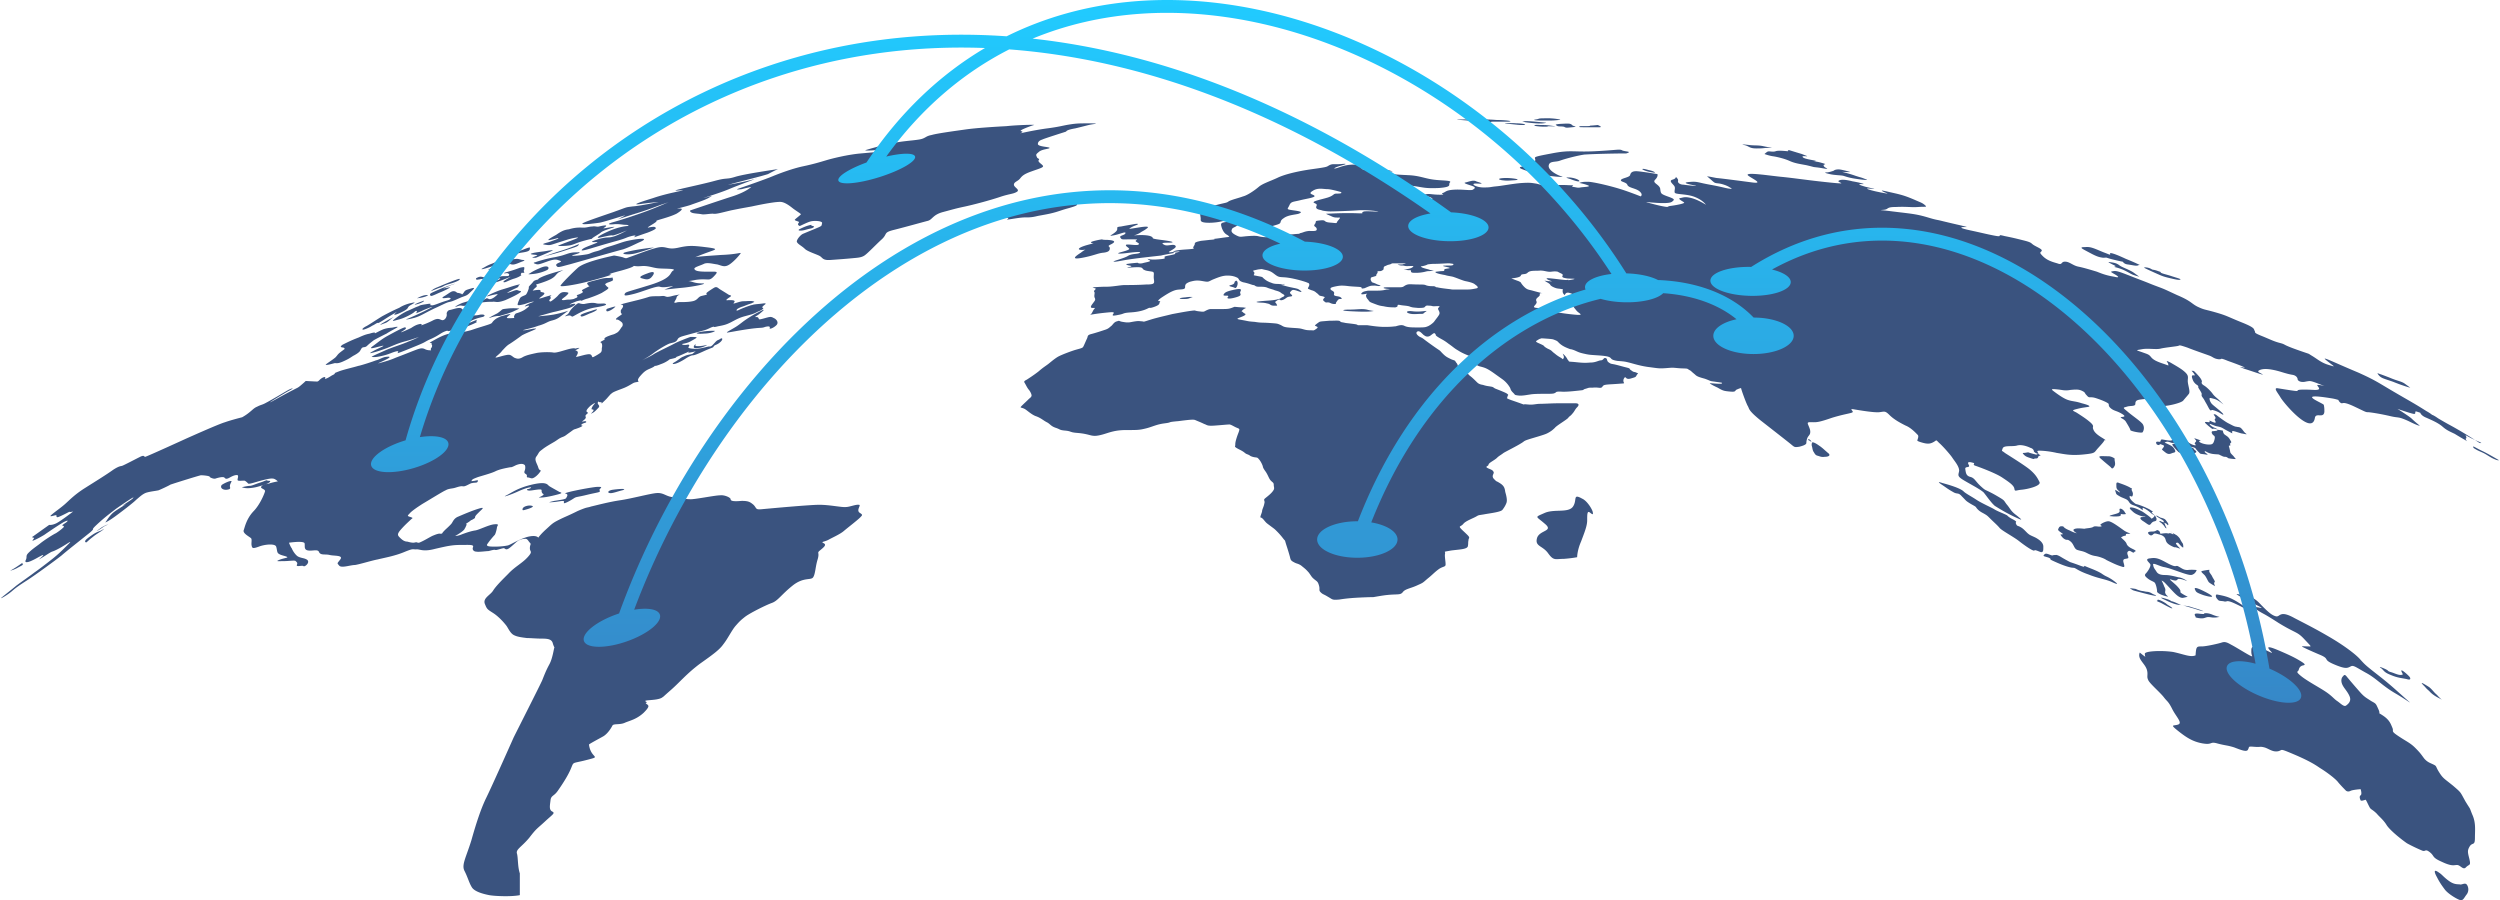 <svg width="997" height="359" fill="none" xmlns="http://www.w3.org/2000/svg"><path d="M102.573 162.163c1.779-.889 2.001-.667 3.558-1.557 1.779-.889 7.339-4.225 8.895-5.115 1.78-.889 2.669-.889 0 .445-2.668 1.557-8.228 4.893-7.116 4.448.89-.445 3.558-2.002 7.339-4.003 3.78-2.001 3.336-1.557 4.67-2.669s2.001-1.779 2.001-1.779 4.003.223 4.448.223c.445 0 .667-.223 1.112-.668.445-.444 1.334-1.111 2.002-1.111.667-.223-.223.667.222.667s1.334-.445 2.669-1.335c1.556-.667 1.112-.889 1.112-.889s-.223 0 1.556-.667c1.557-.667 6.449-1.779 7.784-2.224 1.334-.223 6.004-1.779 7.116-2.224 1.112-.222 2.002-.89 3.558-1.334 1.557-.223 2.669-.223 1.112.667-1.556.889-4.892 2.224-3.336 1.779 1.557-.445 4.226-1.112 6.672-2.224 2.446-.89 7.339-2.891 8.673-3.336 1.334-.445 2.002-.445 2.891 0 .89.445 1.779.445 2.224.445.445 0-.222-.222.222-.89.445-.444.445-1.334.223-1.334-.223-.222.222-.445-.223-.667-.444-.222-1.334.222.668-.89 2.001-1.112 3.558-2.001 5.782-2.668 2.224-.667 2.224.222 4.003-.223 1.779-.667 2.001-.444 5.337-1.334 3.336-1.112 2.001-.667 5.56-1.779 3.558-1.112 2.446-.89 3.558-2.002 1.112-1.111 2.001-1.334 2.891-1.779.889-.222 4.003-1.112 3.78-.889 0 .222-1.779 1.334-1.334 1.557.445.222 2.891 0 2.891 0s-.222-.668 0-.89c0 0 .223-.667.667-.89.445-.222 2.669-.667 4.448-2.223 2.002-1.557-.445-.668-.445-.668s-.889.223-.222-.222c.667-.667 3.336-1.557 3.336-1.557-.223-.222-1.779.223-3.559.89-1.779.445-2.891.667-2.891.222 0-.445.445-1.556.89-2.446.445-.89 2.001-1.112 2.446-1.557.445-.444 1.335-2.668 1.112-2.891-.222-.222 1.335-1.556 1.779-2.224.445-.667 2.002-.889 2.002-.889-.223-.223.889-.89 3.336-1.779 2.446-.89 6.671-2.002 6.671-2.002l-1.779.89c-1.334.889-1.112 1.557-3.113 2.668-2.002 1.112-6.005 2.224-6.005 2.224s.667.667 0 1.112c-.667.445-1.334 1.335-1.334 1.335s3.336-.668 3.113 0c-.222.889 1.557.444 1.557 1.112 0 .667-2.446 2.001-2.001 2.001.444 0 .444 0 1.779-.445 1.334-.445 3.113-.889 3.113-.889s-.89.667-.445.889c.445.223-.222.667-.444 1.112-.223.445.444.667.667.445.444-.222 2.446-1.779 2.891-2.446.667-.667.889-.89 1.556-1.112.668-.223 2.447 0 2.447.222 0 .223 0 .445-1.335 1.557-1.556 1.112-1.556 1.334-.667 1.334.89 0 .89-.222 2.669-.222 1.779-.223 1.334-.223 2.446-.667 1.112-.445 0-1.112.222-1.112.223 0 2.669-.89 2.447-1.335-.223-.444-.89-.444.444-1.112l2.224-1.112c-.444-.222-.444-.222-.889-.889s1.112-.89 4.448-1.779c3.335-.89 3.335-.445 4.892-.667 1.557-.223.445.222.89.667.444.445-1.779 1.112-1.779 1.112s-1.335.445-1.335.889c.223.223.445.667 1.112 1.112.667.445-.667 1.112-2.446 2.224-1.779.89-3.558 1.557-5.56 2.224-1.779.445-2.668 1.112-2.668.89 0-.223-.89 0-1.78.222-1.111.445-3.335 1.334-2.668 1.334.667-.222 2.891-.667 1.779.223-1.112.889-2.002 1.112-3.558 1.556-1.779.445-3.336.89-4.448 1.112-1.112.223-6.449 1.779-6.449 1.779s3.336-.222 6.004-.667c2.669-.445 6.005-1.556 6.005-1.556s-1.557 1.111-3.336 2.446c-1.779 1.334-3.114 1.334-4.225 1.779-1.112.445-2.002 1.112-4.448 1.779-2.224.89-6.672 1.779-6.005 1.779.667 0 .89 0 2.002-.222 1.334-.223 2.001-.445 2.891-.445.889 0-.89.667-2.446 1.334-1.557.667-2.002.89-2.891 1.335-.89.667-4.003 2.891-5.115 3.558-1.112.667-2.002 1.779-2.891 2.668-.668 1.112-3.114 2.669-2.447 2.669.668 0 3.781-1.112 5.115-1.112 1.112 0 1.779 1.112 2.669 1.334.667.223 1.334.445 2.669-.222 1.334-.89 3.558-1.334 5.559-1.779 2.002-.445 5.782-.445 6.894-.222 1.112.222 3.558-.668 6.005-1.335 2.668-.667 2.668-.222 2.668-.222s2.669-.667 1.335 0c-1.335.889-1.557.445-.668.889.89.445.223 1.557-.222 2.224-.667.667 3.558-.889 5.115-.889 1.557 0 .89 1.556 1.779 1.112.89-.445 2.446-1.335 2.891-1.779.445-.445.445-.89.445-1.78.222-.667.222-2.001-.445-2.223-.667-.223 2.002-1.112 1.557-1.335-.223-.222 0-.667 1.779-1.334s1.779-.445 2.891-1.112c1.112-.445 1.779-2.001 2.224-2.446.445-.445.445-1.335 0-1.779-.223-.223-1.335-1.112-1.779-1.112-.445 0-1.335 0 .667-1.335 2.001-1.334.889-.889.889-1.112-.222-.222-.222-.667-.222-1.111 0-.445 1.112-1.335.89-2.002-.223-.667-.89-.222-.89-.445.222-.222 4.003-1.112 6.672-1.779 2.668-.667 4.003-1.112 4.67-1.334.889-.223 2.224-.223 3.558-.223 1.334 0 2.001-.222 2.669 0 .667.223.889.445 2.668 0 1.557-.444 3.336-.667 3.336-.667s-1.334.445-1.334 1.335c-.223.667-.89 1.556-.89 1.779 0 .222.445.222 1.112 0 .667-.223 2.446 0 4.67-.223 2.002-.222 2.669-.444 3.558-1.334.89-.89 1.112-.89 2.002-1.112.889-.222 1.112-.222 1.557-.445.444-.222-.445-.222 0-.667.444-.445 1.779-1.334 2.891-2.001 1.112-.668 1.556 0 2.224.444.667.445 2.891 1.78 3.558 2.224.667.445 1.779.223.445 1.112-1.335.89-1.78 1.335-.445 1.112 1.556 0 2.668 0 2.446.667-.222.445-.667.667-.222.667.444 0 2.446-.889 3.78-.889 1.334 0 2.891-.222 3.781 0 .889.222.667.222-.667.889-1.557.445-2.891 1.112-3.781 1.335-.667.222-2.001.889-2.001 1.112 0 .222-.445.667.667.222 1.334-.667 3.113-1.334 4.447-1.779 1.335-.445.223 0 1.557-.445 1.334-.222 2.224-.222 3.781-.445 1.556-.222 1.112.223.444.668-.444.444-1.111.889-.444 1.112.444.222-.445.889-2.224 1.556-1.557.89-2.669 1.112-5.115 1.779-2.446.668-3.781 1.557-5.56 2.447-1.779.889-2.668 1.112-5.115 1.556-2.446.667-1.334-.222-2.001.223-.89.222-1.779.889-3.336 1.334-1.557.445-6.672 1.779-8.895 2.446-2.002.667-1.557 1.112-2.224 1.779-.667.668-1.335.668-2.891 1.112-1.557.667-3.781 2.002-6.005 3.559-2.224 1.779-4.892 3.113-4.892 3.113.445-.222 3.336-1.557 4.67-2.446 1.334-.89 7.116-3.559 8.673-4.448 1.779-.89 5.337-2.224 6.004-2.446.668 0 2.447 0 2.447.222s-.89.667-2.447 1.557c-1.556.889-3.335.889-3.335 1.112 0 .222.889.444 2.001.222 1.112-.222.89.445.667.667 0 .223-.889.667 1.335.89 2.223.222 4.003-.223 5.782-.667 1.779-.445.889 0 1.556-.223.667-.222 1.112-.889 1.557-1.334.445-.445.89-1.112 1.779-1.334.667-.445 1.334-.89 1.334-.223s-1.334 1.779-2.446 2.224c-1.112.445-.889.667-1.112.89 0 .222-1.112.444-4.003 1.779-2.891 1.334-3.78 1.556-4.225 1.556-.445 0-1.557.445-2.891 1.335-1.334.889-3.113 1.779-4.003 2.001-.89.223-1.779.223-.222-.667 1.556-.889 2.223-1.779 3.558-2.224 1.334-.667 2.001-.667 2.891-.889 1.112-.223.667-.445 1.557-.89.889-.445-.668 0-2.002.223-1.334.222-.222-.445-.222-.445-.668.222-.89.445-1.557.667 0 0-2.446 1.112-3.113 1.334-.668.223-.445.223-.668.445-.222.222-2.446.667-2.446.667s-1.334 1.112-3.113 1.779c-1.779.667-.445.223-1.779.667-1.335.445-.89 0-1.112.223-.223.222-.445.445-2.002 1.112-1.557.667-2.224 1.112-3.78 2.891-1.557 1.779-.668 2.001-.668 2.224-.222.222-1.556.222-2.223.667-.445.222-1.78 1.112-3.336 1.779-1.557.667-4.448 1.557-5.115 2.224-.667.445-.89.889-1.557 1.556-.445.668-2.669 2.669-2.669 2.669s.668-.667-.444-.667c-.89 0-.667-.445-.667-.445s-.445.667-.223 1.112c.223.445.89.89.223 1.557-.668.667-1.557 1.779-2.669 2.224-.89.444.445-.445.667-1.112.222-.445-.445-.445-.667-.445-.222-.222 0-.89.889-2.001 1.112-1.112-.444-.223-1.556.667-.89.889-2.002 2.001-1.112 2.446.889.445-1.112.889-.667 1.779.444.89-1.557 1.779-1.335 2.002.223 0 1.335-.445 1.557 0 .222.444-.89.444-1.557.889-.444.222-.444.445-.222.667.222.223.667-.222.445 0-.223.223-.89.667-2.224 1.112-1.112.445-1.112.223-2.002.89-.889.667-1.556 1.112-2.446 1.779-.889.667-1.334.667-2.224 1.112-.889.445-1.334.889-2.446 1.556-1.112.668-3.558 2.002-4.893 3.114-1.556 1.112-1.111 1.112-2.223 2.668-1.112 1.335.222 2.892.667 4.448.445 1.557 1.334.89.889 1.557-.444.667-1.334 1.779-2.446 2.446-1.112.667-1.334.223-2.446 0-1.112 0 0-.667-.89-1.334-.889-.445-.667-.89-.445-1.557.223-.667.223-1.557 0-2.001-.444-.445-1.334-.89-3.558 0-2.224 1.112-1.556.667-2.668.889-1.112.223-3.781.667-5.56 1.557-1.779.889-6.227 2.001-7.339 2.446-1.112.445-1.779.667-2.001 1.112-.223.445-.667.445 1.112.223 1.779-.445 1.334 0 1.112.444-.223.445-1.335.223-2.002.445-.667 0-1.557.667-2.669 1.112-1.111.445-1.111 0-2.223.222-1.112.223-1.557.445-2.447.668-.889.222-2.224.222-3.335.889-1.112.445-6.45 3.781-9.118 5.337-2.447 1.557-4.67 3.114-5.338 4.003-.889.89-.889.89.445 1.335 1.334.444.667.444 0 1.112-.667.667-2.001 1.779-3.78 3.78-1.78 2.002-1.335 2.446-.445 3.336.889.89 1.779 1.557 2.891 1.557.889.222 1.557.444 2.668.444.89-.222 1.112-.222 1.557 0 .445 0 .223.223 2.002-.667 1.779-.889 3.113-1.779 4.225-2.224 1.112-.444 2.224-.889 2.891-.667.445 0 .667-.222.667-.222 0-.222.89-1.112 1.112-1.334.223-.223 2.224-2.002 2.669-2.669.445-.667.889-2.002 2.668-2.669 1.557-.667 5.115-2.224 8.006-3.113 2.891-.89 1.335.222.223 1.334-1.112 1.112-1.335 1.335-1.557 1.779-.222.667.222.445-.89 1.112-1.111.667-.222 0-.889.445-.445.445-2.224 1.557-2.002 1.334.223-.222.445.445.223.667-.223.445-.223.668-.667 1.335-.223.889-3.781 2.891-3.781 2.891s1.112 0 2.669-.667c1.779-.667 3.78-1.335 5.337-1.557 1.557-.222 5.337-2.224 7.561-2.446 2.224-.223 1.335.444 1.112 1.112 0 .444-.445 2.446-.889 3.113-.445.445-2.002 2.224-2.891 3.558-.89 1.112 1.111 1.112 3.113 1.112 2.001 0 3.781-.222 4.892-.445 1.112-.222 3.559-2.001 7.562-3.335 4.003-1.112 4.67.222 4.67.222s.889-1.334 3.113-3.336c2.224-2.001 2.446-2.446 5.115-3.78 2.669-1.335 3.558-1.557 7.561-3.559 4.226-1.779 3.336-1.112 5.338-1.779 2.001-.444 6.894-1.779 11.341-2.446 4.67-.667 12.009-2.669 14.678-2.891 2.668-.222 3.558 1.112 6.004 1.557 2.669.445 6.005.889 7.339.889 1.334.223 10.007-1.556 12.009-1.556 1.779-.223 4.225.889 4.225 1.556 0 .89 1.779.89 4.448.667 2.669 0 3.336.445 4.67 1.557 1.334 1.334.667 2.002 3.114 1.779 2.446-.222 19.125-1.779 23.128-1.779 4.225 0 9.118 1.112 10.674.89 1.335 0 4.003-1.112 5.115-.89 1.112 0-1.112 2.002.223 3.114 1.334.889 1.334.889.222 2.001-1.112 1.112-4.892 4.003-6.449 5.337-1.557 1.335-4.67 2.669-6.227 3.559-1.779.889-3.113.667-1.779 1.334s-.222 1.779-1.557 2.891c-1.334 1.112 0 .667-.889 3.558-.89 2.891-.89 5.782-1.779 7.116-.89 1.335-3.781-.222-8.229 3.336-4.448 3.558-5.782 6.005-8.228 6.894-2.446.89-8.228 3.781-10.452 5.338-2.002 1.556-2.447 2.001-4.003 3.78-1.557 1.779-3.114 5.115-4.893 7.339-1.556 2.224-4.003 4.003-9.34 7.783-5.337 4.003-8.006 7.339-11.564 10.453-3.558 3.113-2.669 2.446-3.336 2.891-1.779 1.556-8.228.889-6.672 1.779 1.112.667-.667.222.223.889.889.667 1.557.89-1.112 3.558-2.891 2.669-5.56 3.114-7.561 4.003-2.002.89-4.448.223-4.893 1.112-.445.89-1.779 3.114-3.558 4.226-1.557.889-5.782 3.113-5.782 3.336.667 5.337 4.67 4.67.445 5.782-11.342 3.113-2.891-1.557-12.899 12.676-1.556 2.224-2.668 1.779-2.891 3.78-.222 2.002-.667 3.781.667 4.448 1.335.667.223 1.112-2.891 4.003-3.113 2.891-3.335 2.669-6.226 6.449-3.114 3.781-5.56 4.67-4.893 6.449.445 1.779.222 5.115 1.112 7.784v8.673c-3.113.667-9.785.445-12.231 0-2.224-.445-5.782-1.334-6.894-3.113s-1.557-3.781-2.891-6.45c-1.335-2.446.444-5.114 2.668-12.231 2.002-7.116 3.781-12.454 5.782-16.679 2.002-4.003 9.341-20.46 11.12-24.462 2.001-4.003 10.23-20.238 11.341-22.684.89-2.224 1.557-4.003 2.892-6.449 1.334-2.446 1.779-6.449 2.001-6.672 0-.222-.222-.222-.667-1.779-.445-1.557-2.002-1.779-4.226-1.779-2.223 0-4.447-.222-6.004-.222-1.779-.223-3.781-.445-5.115-1.112-1.557-.667-2.446-2.891-3.113-3.781-.667-.889-2.891-3.558-5.338-5.115-2.446-1.556-2.446-1.556-3.335-3.78-.668-2.224 2.223-3.336 3.335-5.115 1.112-1.779 3.336-4.003 6.005-6.672 2.669-2.891 5.56-4.225 7.783-6.671 2.224-2.447.89-2.002.89-3.559 0-1.556.667-1.556 0-2.224-.667-.667-.89-1.556-1.779-1.556-.89 0-2.002.222-3.114.889-.889.667-2.891 2.669-3.78 3.114-.89.445-1.112 0-1.557-.223-.445-.222-3.113.89-3.558.668-.445-.223-1.779.222-2.669.444-.889 0-4.003.445-4.892.223-.89 0-1.779-.667-1.335-1.779.445-1.112-1.334-.89-4.892-.89-3.558 0-5.337.445-10.23 1.557-4.892 1.334-6.227 0-7.561.222-1.557 0-1.112-.445-4.892 1.112-3.781 1.557-7.784 2.224-10.453 2.891-2.446.445-7.338 2.002-9.118 2.224-1.779 0-5.337 1.334-6.226.222-.89-1.112-.89-.667.444-2.446 1.335-1.779-2.446-1.334-4.225-1.779-1.779-.445-3.558.222-4.225-1.112-.445-1.334-2.447-.445-4.226-.667-2.001-.222-1.334-1.779-1.556-2.891-.445-1.112-6.227-.223-6.227-.223s.667 1.78 1.112 2.224c.222.668 1.112 2.224 2.224 3.114 1.334.889 2.891.667 4.003 1.556 1.112 1.112-1.112 2.892-1.557 2.447-.445-.445-2.891.445-2.669-.445.445-.89 0-1.112-.445-1.557-.222-.445-2.668 0-4.67 0-2.001 0-3.558.223-2.001-.445 1.557-.667 3.558-.889 3.336-1.111-.223-.445-2.447-.668-3.336-1.335-.89-.445-.667-1.556-1.112-2.891-.445-1.334-4.67-.889-6.894 0-2.446.89-2.669.667-2.891-.445-.223-.889.222-2.446-.223-2.891-.667-.667-3.558-2.001-2.89-3.335.444-1.335 1.111-4.448 3.78-7.339 2.669-2.669 4.448-7.117 4.67-8.006.223-.89-1.779-1.112-1.557-1.779.223-.667 1.78-1.112 3.114-1.335 1.112-.444 3.558-.889 3.558-.889s-1.112-1.112-2.001-1.112c-.89-.222-4.226.667-5.782 1.112-1.557.445-3.559 1.112-4.003.889-.445-.444-.89-.889-1.335-1.111-.222-.223-2.668.222-2.89-.223-.223-.445.444-1.557 0-2.001-.446-.223-1.558 0-3.114.889-1.557.89-1.78.445-2.224 0-.667-.445-2.891.223-3.558.445-.667.222-2.224-.445-2.224-.667 0-.445-2.669-.667-3.558-.667-1.112.222-11.787 3.558-12.232 3.78-.222.223-4.003 2.002-4.67 2.224-.89.222-3.113.445-4.67.89-1.557.444-2.89 1.779-4.225 2.891-1.334 1.334-6.005 4.892-8.45 6.671-2.447 1.779-4.226 2.669-3.782 2.224.445-.445.668-1.112 1.78-2.446 1.111-1.334 1.779-1.779 4.225-3.336 2.446-1.557 2.446-1.557 1.557-1.112-.89.445-1.335.667.667-.667 2.001-1.334 2.669-1.779 2.89-2.224.223-.445-4.002 2.446-6.893 4.448-2.891 2.224-4.67 3.558-7.561 6.227-3.114 2.891-.445 1.112-2.669 3.113-2.446 2.002-9.563 7.561-11.564 9.34-2.224 1.779-10.452 7.784-13.566 9.785-3.113 2.002-4.447 2.891-6.227 4.448-1.779 1.557-5.337 3.558-4.002 2.446 1.334-1.112 4.225-3.335 5.782-4.67 1.779-1.334 6.226-4.447 7.338-5.337 1.335-.89 5.115-3.781 7.34-5.56 2.223-1.779 4.002-3.558 5.559-5.115 1.556-1.556 2.001-2.001-.445-.444-2.446 1.556-4.67 2.668-5.56 2.891-1.112.444-4.447 2.891-5.337 3.113.445-.222 2.224-1.779 1.78-1.779-.446 0-2.892 1.557-4.449 2.224-1.334.667-3.113 1.112-2.446-.223.667-1.334-.222-1.556 1.112-2.891 1.334-1.334 2.669-2.223 4.448-3.558 1.556-1.334 5.782-4.003 6.45-4.225.666-.445 2-1.334 2.89-2.224.89-.667-.445-.89-.445-.89s.445-.444 1.557-1.111c1.112-.89.89-1.112-.89-.223-1.556.89-5.56 3.558-7.783 5.115-2.224 1.334-4.893 2.669-4.67 2.224.445-.667.89-1.112.445-1.112s-.89-.222 0-.667c.89-.667 6.226-4.448 6.226-4.448s1.112.222 2.891-.667c1.78-.89 6.672-4.67 6.672-4.67-2.001.445-1.334 0-1.334 0s-3.78 2.001-4.67 2.224c-.668.222-.668-.223-.668-.667 0-.445-3.558 1.111-2.001-.223s3.558-2.669 5.337-4.225c1.78-1.557 3.78-3.781 8.006-6.449 4.226-2.669 8.896-5.56 11.342-7.339 2.446-1.557 2.89-1.335 3.558-1.557.667-.222 5.337-2.669 7.116-3.558 1.78-.89 1.557 0 2.002 0 .445 0 16.012-7.116 16.012-7.116s13.343-6.005 15.79-6.672c2.446-.89 6.893-2.002 6.893-2.002 3.558-2.001 4.226-3.558 6.005-4.225zm197.035-87.62s-2.002 2.001-7.562 3.78c-5.559 1.78-16.011 5.338-16.679 5.56-.444.222 0 .89 1.112 1.112 1.112.222 2.224.222 3.336.445.89.222 3.114-.223 4.448-.223 1.334.223 2.669-.222 7.339-1.334 4.447-.89 3.335-.667 8.228-1.557 5.115-1.112 10.23-2.001 11.786-1.779 1.557.222 3.336 1.557 4.448 2.446 1.112.89 3.336 2.224 3.336 2.447 0 .222-2.446 2.001-2.446 2.223 0 .223.667.445 1.334.668.667.222.222.444 0 .89-.222.444.445.889.667.889.223 0 2.669-1.335 4.226-1.78 1.556-.444 4.892-.222 4.67.668-.445 1.556.889.667-7.561 4.225-1.112.445-2.891 2.669-2.447 3.336.445.89 2.002 1.557 3.114 2.669 1.112 1.111 4.892 2.223 6.004 2.891 1.112.667 1.112 1.779 4.225 1.556 3.114-.222 6.227-.444 8.451-.667 2.224-.222 3.781-.222 5.115-1.112 1.334-.889 4.448-4.225 6.894-6.449 2.446-2.224.445-2.669 4.893-3.78 4.447-1.112 11.564-3.114 13.343-3.559 2.001-.445 2.001-2.446 6.227-3.558 4.225-1.112 4.67-1.334 8.895-2.224 4.003-.89 9.785-2.446 13.788-3.78 4.003-1.335 5.115-1.112 6.672-2.002 1.557-.89-1.112-1.779-1.112-2.89 0-1.113 1.557-1.335 2.446-2.447.89-1.112 1.557-1.78 4.67-2.891 3.114-1.112 4.893-1.557 4.448-2.224-.445-.667-1.779-1.334-1.779-2.002.222-.667.667-.444-.445-1.112-.667-1.334-.667-1.334.667-2.446 1.335-1.112 4.226-1.112 4.226-1.556-.223-.445-4.671-.445-4.671-1.557 0-1.112 1.112-1.557 1.78-1.78.889-.444 8.673-2.89 9.34-3.113.445-.222 0-.667 3.78-1.334 3.781-.89 5.115-1.334 6.45-1.557 1.334-.222 3.558-.444-.668-.444-4.225 0-5.114 0-8.005.444-2.892.445-3.781.89-8.896 1.557-5.115.667-10.897 2.002-10.897 2.002s1.779-.668.445-.89c-1.334-.223 4.225-2.224 5.115-2.446.889-.223-6.894 0-10.897.444-4.003.223-11.787.668-16.457 1.335-4.67.667-11.342 1.556-13.565 2.224-2.447.444-2.224 1.334-4.893 1.779-2.669.444-7.339.667-10.897 1.556-3.781.668-9.785 2.447-10.452 2.67-.667.221 2.001.221 4.003 0 1.779-.223 4.003.444 4.003.444s-5.115.445-10.008.89c-5.114.444-11.341 2-13.565 2.668-2.224.667-5.115 1.557-9.34 2.446-4.226.89-9.563 2.891-12.232 4.003-2.668 1.112-10.897 4.003-12.898 4.67-2.002.668-1.334.668.667.445 1.557-.445 3.781-.89 3.781-.89zm-121.424 50.926c0 .89-.667 2.224-1.779 2.224-1.112-.222-1.557-1.112-4.003.222-2.668 1.335-4.892 2.002-4.447 1.78.444-.223.222-.668-.668-.445-1.112.222-2.001.667-3.335 1.557-1.335.667-5.338 2.446-3.559 1.334s1.557-1.112 1.335-1.557c-.223-.445-4.67 2.002-7.117 3.336-2.446 1.334-4.225 2.891-5.782 4.003-1.556 1.112-.889 1.112.89.667 1.779-.445 4.892-1.334 2.001 0-2.891 1.334-4.892 2.446-3.78 2.224 1.112-.222 3.335-.89 5.782-1.779 2.446-.89 4.447-2.002 7.783-2.891 3.336-.89 5.56-1.779 5.56-1.779s-1.557.889-4.003 1.779c-2.446 1.112-6.894 2.446-9.34 3.558-2.447 1.112-6.227 2.669-5.338 2.669.668 0 1.112.222 4.003-.445s3.781-1.334 5.56-1.779c1.779-.445.222.889.667.667.445 0 4.226-1.557 8.006-3.113 3.781-1.557 2.446-1.335 5.56-2.669 2.891-1.334 3.558-2.224 5.337-2.891 1.779-.667.223.222 2.002-.223 1.779-.444.667 0 2.668-.667 2.002-.667 1.557 0 3.558-.889 2.002-.667 4.893-2.002 4.448-2.002-.222 0-.445-.222 0-.667.445-.445-2.001.667-3.113 1.112-.89.445-.445-.222 1.334-1.112 2.002-.889 3.336-1.112 4.225-1.334 1.112-.445.668-1.112-1.111-.89-1.78.445-2.224.223-4.671.445-2.446.222-.889-.445-1.334-.89-.445-.444-.889-2.223-2.224-2.223-1.334 0-2.891.667-4.225.889-.445.223-1.112.89-.89 1.779zm-40.919 13.343c.223.445.667 0-1.112 1.335-1.779 1.334-1.334 1.334-2.446 2.446-1.334 1.112-4.225 2.891-3.781 2.891.445.222 2.669-.445 3.559-.667.889 0 1.334.222 3.335-.667 2.002-.89 2.669-1.335 4.003-2.224 1.335-.667 2.669-1.557 2.891-2.224.445-.667.445-.89.89-1.112.445-.222 1.112 0 1.779-.667.667-.667 1.779-1.557 2.669-2.224 1.112-.667 3.78-2.001 5.115-2.669 1.334-.889 3.558-2.001 4.225-2.446.667-.445-.667-.222-1.557 0-.889.223-1.557 0-3.78.667-2.224.89-3.781 2.002-3.559 1.557.223-.445-1.334 0-2.001.222-.89.223-1.557.223-4.448 1.557-2.891 1.112-4.225 1.779-6.449 2.891-1.779 1.334.445.89.667 1.334zm60.934-13.788c-.445.223-1.779.89-2.891 1.557-1.112.667 1.557-.445 2.446-.445.668-.222 1.335 0 1.779-.222.668-.222 4.226-1.112 5.782-2.001 1.557-.668 1.78-.89 1.78-.89s-2.447-.222-4.448 0c-2.002.222-2.002.222-2.446.445-.223.222-1.557 1.334-2.002 1.556zm-5.115-5.559c-1.556.667-2.668 1.334-.667 1.112 2.002-.223 2.669-.223 4.003-.223 1.334-.222 1.557.667 5.115-.667 3.558-1.557 5.115-2.446 6.004-3.113.668-.667-.222-.445-.667-.667-.667-.223-.667-.445-2.446.222-1.779.667-2.224.667-2.224.667s1.334-.889 3.336-1.779c2.001-.89.667-.667 1.557-1.334 1.112-.667-2.002.222-3.336.667-1.335.445-1.335.445-3.558 1.112-2.224.667-6.005 2.446-6.005 2.668 0 .223 1.779-.444 3.114-.667 1.334-.222 1.779-.444-.223 1.112-2.001 1.335-2.224.445-2.668.445-.223 0 .222-.445-1.335.445zm-8.673 1.334c-2.224.89-3.336 1.779-2.669 1.557.89-.223 1.557-.667 2.447-.445 1.112.222 2.001 0 3.113-1.112s.667-1.112-2.891 0zm-32.024 5.337c-2.891 1.779-3.78 2.447-6.004 3.781-2.224 1.112-2.001 1.557-1.557 1.557.445 0 2.669-.89 3.558-1.557 1.112-.445 2.002-1.334 2.447-1.112.444 0 3.336-2.001 4.447-2.669 1.112-.667 2.669-1.556 2.891-1.779.223 0-1.111.89-.889 1.112.222.223 2.001-.445 4.003-1.556 2.001-1.112.889-1.335 2.446-2.224 1.557-.89 2.446-1.335.445-.89-2.224.445-4.003 1.334-4.67 1.779-.667.445-1.335.445-7.117 3.558zm14.456-4.003c-1.335.445-2.002.89-4.671 2.002-2.668 1.334-4.225 2.669-5.114 3.336-.89.889 0 .444 1.779 0 2.001-.445 5.115-2.002 6.226-2.891 1.112-1.112 1.557-.445.89.222-.667.445 1.557-.445 2.446-.889.89-.445 3.781-1.557 4.003-1.557.223 0-2.668 1.557-5.115 2.668-2.446 1.112-4.447 2.002-5.115 2.224-.667.223.445.223 2.891-.444 2.669-.668 4.671-2.224 9.118-4.226 4.226-2.001 4.226-2.001 5.338-2.224 1.112-.222 2.891-1.112 4.447-1.779 1.779-.667 2.224-.667 3.336-1.779 1.112-1.112 2.891-2.446.667-1.779-2.224.667-2.446.667-3.113 1.779-.89 1.112-.667.445-.667.445s-1.112-.445-1.779-.445c-.445-.222-.668-.667-1.557-.667-.89 0-1.557.667-3.336 1.779-2.001 1.112-.889 1.112.667.89 1.335-.223 2.002.222 1.112.667-.889.445-1.556.445-4.447 1.556-2.892 1.112-2.447.668-3.336.668-.667.222 1.556-.89-1.112-.445-2.891.445-2.669.445-3.558.889zm-9.785 4.226c.444-.223-4.226 2.224-5.115 2.891-.89.667.444 0 1.779-.445 1.112-.445 1.779-1.334 3.336-2.446zm9.117-5.338c-1.112.445-1.112.668.445.223 1.557-.445 2.669-1.112 2.446-1.334 0 0-2.001.667-2.891 1.111zm10.453-6.226c-1.112.444-4.671 2.001-4.893 2.224-.222.222-.445.667 0 .889.222.222.445.222 3.336-1.112 2.891-1.112 5.115-2.446 4.225-2.224-.889.223-1.334.223-2.224.445-.889.222.89-.445 2.891-1.334 2.002-.667 2.669-1.112-3.335 1.112zm-9.563 3.78c-.89.445-1.112.445.445.223 1.556-.223 3.336-.89 3.113-1.112-.222 0-1.334-.223-3.558.889zm7.339-4.003c-1.779.667-2.224 1.335-2.669 1.557-.445.222 1.779-.667 2.891-1.112 1.112-.445 1.112-.222 2.224-.89 1.112-.667 2.669-.889 4.448-1.556 1.779-.667 2.224-1.112 2.001-1.335-.222-.222-4.225 1.335-8.895 3.336zm15.789-3.78c-.445.222-.445.444-.222.667.222.222.445 0 1.112 0 .667-.223 1.556-.223 1.556-.223.223 0 .223 0 .89-.444.445-.445 0-.223-.667-.223-.89-.222-1.334-.444-2.669.223zm4.226.889c-1.112.223-2.002.89-2.669 1.112-.445.223 0 .223.222.445.223.222-.222.445 1.557 0s2.446-.89 2.891-1.334c.445-.668-.89-.445-2.001-.223zm6.894-1.556c-1.112 0-1.335 0-2.669.444-1.334.667-.445.445-.445.667 0 .223 1.557-.444 1.334-.222-.222.222.223.222-1.556.89-1.779.667-2.224.667-3.114 1.112-.667.444 1.335-.445 1.779-.223.445 0 1.335-.222 3.114-.889 1.779-.668 4.003-1.557 4.003-1.557s-1.557.889-2.224 1.334c-.667.445-1.112.89-.445.89s1.112-.445 3.558-1.335c2.447-.667 3.336-1.556 3.336-1.556s-.445 0-.222-.445l.222-.445h1.112s0-.222-.222-.667c0-.445.222-.445.222-1.112 0-.445.222-.667-1.779-.222a57.045 57.045 0 0 1-4.67 1.556c-1.557.445-2.224.668-1.112.668.889-.223 1.112 0 1.334.222.445 0 0 .667 0 .667.445.223-1.556.223-1.556.223zm-10.453 5.337c-.889.445-1.334.889-1.556 1.112-.223.222.889-.223 2.668-.89 1.779-.889 1.335-1.334-1.112-.222zm24.241-8.451c-1.557.667-2.891 1.334-3.781 2.002-1.112.444-.445.444 1.557.222 2.001-.222 4.003-.89 5.337-1.557 1.112-.667.667-2.446-3.113-.667zm11.119-5.782c-2.669.89-2.002.667-4.893 1.334-2.891.445-6.671 1.557-7.783 2.002-1.112.222-.667.445 0 .667.667.222.889.445 3.336-.445 2.446-.889 4.225-1.556 5.559-1.112 1.112.445 2.002.445.445 1.112-1.557.667-1.112 1.112-.667 1.557.445.445 2.224-.222 4.892-.89 2.447-.667 18.681-5.337 21.35-6.004 2.668-.89 5.114-2.224 6.671-2.891 1.557-.667 2.446-1.334.89-1.334-1.557 0-4.003.444-6.005.89-2.001.444-4.003 1.334-7.116 2.223-3.114.89-2.669 1.334-5.56 2.001-2.891.89-1.556.89-4.892 1.335-3.114.445-5.338.445-3.781 0s3.114-.89 2.224-1.112c-.89.222-2.001-.223-4.67.667zm-28.91 4.67c1.556-.222 1.779-.222 0 .445-2.002.667-3.559 1.779-1.78 1.112 1.78-.667 3.336-.89 5.56-1.557 2.224-.667 2.224-.667 2.891-.445.89.223 2.002-.222 3.558-.889 1.779-.667 2.002-.667 1.112-.89-.889 0-1.556-.444-2.668-.444-1.335.222-2.224 0-3.559.444-1.334.445-1.779.667-2.668.445-.89-.222-2.002.445-3.781 1.112-1.779.667-2.668 1.334-3.558 1.779-1.779 1.112 3.336-.667 4.893-1.112zm24.462-12.231c-2.446 1.334-4.225 2.446-2.224 2.001 2.224-.444 3.114-.89 3.114-.667 0 .223-.667.445-3.781 1.557-3.336.89-2.446.89-.889 1.112 1.334.222 1.779 0 4.447-.89 2.891-.89 4.003-1.334 6.005-1.779 2.224-.445 2.891-.445.667.445s-7.339 2.669-6.449 2.669c.889 0 4.003 0 5.337-.445 1.557-.445 2.001-.89 5.337-1.78 3.336-.889 2.447-.444 2.891-.889.445-.445 2.891-1.779 3.336-2.224.445-.444 1.557-.89 3.558-1.556 2.002-.667 2.669-.89.89-.667-1.557.222-3.558.667-3.336.444.222-.222 1.557-.89.89-1.112-.668 0-1.78.223-2.669.445-.89.223-1.557-.222-2.669 0-1.112 0-2.224.445-3.336.445-1.334 0-3.113-.222-6.004.667-1.779.222-2.891.667-5.115 2.224zm-7.561 8.228c-.89.445-2.669.89-1.557.89s.667.222 2.669-.667c1.779-.668 4.67-2.002 5.115-2.224.222-.223-1.557 0-2.669.222-1.334.222-2.001.222-4.67.667-4.003.89 1.779.667 1.112 1.112zm96.071-34.47c-2.891.445-13.565 2.002-17.124 3.114-3.558 1.112-3.113.222-8.006 1.556-4.892 1.335-12.453 2.891-14.899 3.558-2.447.668.889.223 2.001.223 1.112 0-6.004 1.112-11.787 3.113-5.782 1.78-9.562 3.114-4.002 2.224 5.559-.667 6.226-.667 6.226-.667s-7.338 1.557-10.452 1.78c-3.113.444-1.334 0-7.561 2.223-6.449 2.224-12.454 4.225-12.454 4.67 0 .445 4.226 0 7.117-.445 2.891-.667 9.562-2.89 10.007-2.89.445-.223-2.891 1.556-2.891 1.556s3.336-1.112 6.894-2.224c3.781-1.112 6.672-2.224 10.23-3.558 3.558-1.112 4.225-1.557 4.225-1.557s-6.449 2.891-10.897 4.448c-4.225 1.557-9.785 3.336-12.231 4.003-2.446.667-2.446 1.112 0 .89 2.224-.223 3.558.222 4.893.222 1.111 0 1.111.445 1.111.445s-3.335 0-8.228 2.224c-4.892 2.223-4.448 2.668-3.336 2.446 1.112-.223 4.67-1.112 5.115-.89.445.223 5.782-2.001 5.782-2.001s-3.113 1.779-5.337 2.446c-2.446.667-2.001 0-5.56.89-3.558 1.112-3.558 1.334-2.224 1.334 1.335 0 2.447-.222-.444.89-2.891 1.111-4.003 1.556-4.448 2.223-.445.667 3.113-.444 5.337-1.112a373.49 373.49 0 0 1 8.451-2.446c4.003-1.112 3.78-1.334 5.337-1.779 1.557-.445 2.891-.667 2.002 0-.89.667.444 0 5.115-1.557 4.67-1.779 3.113-2.001 2.891-2.224-.223-.222-1.779 0-2.669.223-.89 0 3.781-2.224 3.336-2.669-.445-.222 4.892-1.334 8.006-2.89 2.891-1.78 2.446-2.225.667-2.002-1.779.222 3.336-.89 5.115-1.557 1.779-.667 5.337-1.78 6.894-2.669 1.556-.89 2.224-1.112-1.112-.222-3.336.89 5.115-1.557 9.34-3.336s9.34-3.558 10.23-4.003c1.112-.445 2.001-.445-2.669.667s-10.007 2.002-6.894 1.335c3.114-.89 12.232-3.114 14.9-4.003 2.891-1.557 4.003-2.002 4.003-2.002zm-65.382 34.47c-5.115 1.112-12.231 2.891-14.455 4.893-2.224 2.001-6.449 6.227-6.894 7.116-.445.667 5.338-.222 9.785-1.334 4.448-1.112 11.564-3.114 10.23-3.114-1.334 0 0-.444 4.225-1.556 4.003-1.112 4.671-1.557 4.893-1.779.222-.223.445.222 3.113 0 2.669-.223 4.448.667 6.672.889 2.224.222 7.561 0 6.004.89-1.556.889 0 2.891-9.34 5.782s-9.562 2.668-10.007 3.558c-.223.667 0 .889 3.558 0 3.558-.89 9.118-3.336 10.452-2.891 1.334.445 3.558 0 4.893-.223 1.334-.222-2.002.89-2.891 1.335-.89.222 1.779-.223 6.671-.667 4.893-.445 11.12-1.779 8.229-1.779-2.892 0-3.781-.668-5.115-.89-1.112 0 0 0 2.224-.445 2.446-.445 4.225-.222 5.337-.222.889 0 1.556-.445 2.891-2.002 1.112-1.334.222-1.112-3.558-1.112-3.781 0-4.67-.444-4.893-1.112-.222-.667 2.446-1.334 3.781-2.001 1.334-.667 3.558 0 5.337.222 1.779.445 2.891 1.335 4.893 0 2.001-1.334 4.225-4.003 4.447-4.447.223-.445-1.556.444-7.783.667-6.227.445-9.563.667-10.23.889-.667.223 2.001-.889 5.115-2.001 3.113-1.112 4.448-1.334-1.112-2.002-5.337-.667-6.894-.667-10.897.223s-4.448-.445-7.117-.223c-2.668.223-9.785 3.114-11.786 3.781-2.001.667-1.557.89-3.336.222-1.779-.444-3.336-.667-3.336-.667zm4.671-1.334c-2.669.667.667 1.334 4.002.445 3.336-.89 6.227-2.002 7.117-2.224.445-.223-7.117.667-11.119 1.779zm-19.793 20.904c-.667.445-2.224 2.002-2.669 2.891-.444.89-.889 1.112-1.556 1.557-.667.667 1.334-.445 2.001 0 .89.445.223.667 2.669-.667 2.446-1.335 4.67-2.224 7.339-2.669 2.668-.445 4.67-.889 4.003-1.334-.668-.445-2.002 0-3.559-.223-1.556-.444-2.891-.222-5.115.223-2.223 0-1.779-.89-3.113.222zm-10.897 72.276c-.667-.667-1.334-1.779-6.894-.445-5.56 1.335-7.783 3.114-10.007 4.226-2.224 1.112 1.779-.223 4.67-1.557 2.891-1.334 4.892-1.779 5.115-1.557.222.223-1.112.667-1.335.667-.444 0-.667.89 2.002.445 2.891-.445 3.558-.445 3.558 0s0 .89.445 1.334c.445.223.667.445-.667 1.112-1.335.668-.89.445 0 .445.889 0 2.668-.222 5.337-.889 2.669-.668 3.558-.89 2.001-1.335-1.556-.889-4.002-2.224-4.225-2.446zm6.672 3.113c1.334.223.444 1.335.222 1.78-.222.444-1.779.667-4.67 1.111-2.891.668-2.446.668 0 .445 2.446-.222 4.225-.889 3.781.223-.445.889 2.446-.668 3.78-1.557 1.334-.89 1.112-.445 5.56-1.557 4.67-1.112 5.337-.889 4.892-1.779-.444-.667 2.447-1.557-1.334-1.334-4.003.445-13.788 2.446-12.231 2.668zm-13.343 4.893c-1.335-.445-3.559.222-3.781 1.112-.222.889.222.667 1.779.222 1.557-.445 2.891-1.112 2.002-1.334zm32.246-6.449c-1.779.222-2.447 1.112-1.335 1.334 1.112.222 3.114-.667 5.115-1.112 2.002-.667-.445-.667-3.78-.222zm13.788-86.286c-2.447.889-3.781 1.556-2.224 2.001 1.556.445 2.446.667 3.558-.222.889-.89 2.669-3.336-1.334-1.779zm-22.239 14.9c-3.558 1.111-4.67 1.556-4.448 2.001.223.667 1.112.222 3.558-.89 2.669-.889 4.67-2.446.89-1.111zm6.449-.89c-.667.222-.889.667-.445 1.112.445.222 2.224-.667 3.114-1.557.889-.667-.445-.222-2.669.445zm-19.792-22.684c-2.891.89-7.784 2.669-5.115 1.78 2.446-.668 4.448-1.112 8.45-2.447 4.003-1.334 4.448-1.334 4.893-2.224.445-.444-2.891 1.335-8.228 2.891zm-15.567-.222c-3.114 1.334-2.669 1.334.667.667 3.336-.445 3.558-.89 3.558-1.779.445-.89-2.224.445-4.225 1.112zm209.488-18.903c-4.003.89-5.337.667-6.227 1.557-.889.667-2.446.667-3.336.667-.889.222-2.446 2.224-3.113 2.002-.667-.223-.889-.223-1.557-.89-.889-.445.445-.667-1.334-.89-1.557-.444-5.115 0-5.56.445-.222.223 2.224.223 1.335.667-.89.445-3.336 1.112-4.003 1.335-.89.222 1.556 0 3.113-.445 1.557-.222 2.446 0 3.114.222.444.223-.89.668-1.557 1.112-.667.223 2.224-.222 3.336-.222 1.112 0 1.779.222.889.667-.889.445 3.336-.445 5.782-.667 2.224-.222 2.891.222 6.449-.667 3.559-.667 5.338-.89 8.674-2.002 3.335-1.112 3.113-.89 5.114-1.556 2.224-.668 1.78-.89 1.78-1.335.222-.445 1.334 0 .889-.667-.445-.667-3.113-.222-4.892-.222-1.78.222-1.78-.223-2.669-.445-.89 0-2.224.667-6.227 1.334zm306.005 95.404c0 .223-.223.667 0 1.335.222.667.222 1.556.667 2.223.444.668.667 1.335 1.556 1.557.89.223 1.557.667 2.891.445 1.335 0 2.447-.445 1.557-1.334-1.112-.89-2.668-2.447-3.78-3.114-.89-.667-2.669-1.779-2.891-1.112zm-1.557-1.334c.222.445.445.222.889.667.445.222.668.222.223-.222l-.445-.445s-.667-.222-.667 0zm154.559 86.064c-.223.222 0 .222 0 0-2.002.889-4.67-.445-8.896-1.335-4.225-.667-11.119-.444-11.341.667 0 1.112.444 1.557 0 1.112-.668-.444-2.002-1.556-2.002-1.556s-.667 1.112.222 2.668c.89 1.557 2.224 2.669 2.669 4.448.445 1.779-.222 2.446.445 3.781.445 1.334 4.67 4.892 6.227 6.894 1.334 1.779 1.779 1.556 3.335 4.67 1.557 3.113 4.226 5.559 2.447 6.227-1.779.667-3.558-.223-.223 2.446 3.336 2.669 6.005 4.448 10.008 5.115 4.003.667 2.668-.89 5.782 0 3.336.889 3.78.667 6.671 1.556 2.892 1.112 5.115 2.002 5.56.89.667-1.112-.222-1.334 2.446-1.112 2.669.222 2.224-.222 4.003.222 1.779.445 3.336 2.002 5.56 1.557 2.001-.445.222-1.334 6.005 1.112 5.782 2.446 8.45 4.003 10.674 5.56 2.224 1.334 6.227 4.225 7.339 5.782 1.112 1.334 2.891 3.113 3.113 3.336.445.222.89.444 1.779 0 .89-.445 4.003-.667 4.003-.667s.667 2.001 0 2.446c-.667.445-.222 1.556 0 2.001.223.445 1.779-.222 2.002-.222.222 0 1.556 3.336 2.001 3.558.445.445 1.112.667 2.447 2.002 1.111 1.334 2.668 2.446 4.002 4.67 1.557 2.224 5.783 5.559 8.006 7.116a67.895 67.895 0 0 0 6.005 2.891c1.557.667 1.112-.889 3.113.667 2.002 1.557.667 2.002 4.67 3.781 4.226 2.001 4.893 1.334 6.227 1.334 1.335 0 2.446 2.224 3.558.89 1.335-1.335 2.002-.445 1.335-3.336-.667-2.669-.89-3.336.222-5.115 1.112-1.557 2.002 0 2.002-3.336 0-3.113.444-6.004-1.112-9.34-1.335-3.336-.223-1.112-2.669-5.115-2.224-4.003-1.557-3.336-4.892-6.227-3.559-2.891-4.003-2.891-5.56-5.337-1.557-2.446-.89-2.446-2.224-3.114-1.334-.667-2.446-.889-3.781-2.446-1.334-1.779-1.556-2.224-3.558-4.225-2.001-2.002-3.336-2.446-6.671-4.67-3.336-2.224-1.78-1.779-2.447-3.336s-1.112-3.113-3.78-4.893c-2.669-1.779-.667 0-1.779-2.446-1.112-2.446-.89-2.224-2.891-3.336-2.002-1.334-2.669-1.556-4.448-3.558-1.779-2.001-4.448-5.115-5.337-6.227-.89-1.112-1.112-.444-1.557 0-.445.445-.89 1.557-.222 3.114.667 1.556 2.001 2.668 2.891 4.67.889 2.001-.445 3.113-1.335 3.78-.889.668-2.224-.889-3.558-1.779-1.334-.889-2.001-2.001-4.67-3.78s-7.339-4.226-9.785-6.227c-2.446-2.002-1.112-1.557-.89-2.446.223-.89.667-1.557 1.779-1.779 1.112-.223.668-.668-1.556-2.002-2.224-1.334-4.67-2.446-7.784-3.78-3.113-1.335-5.115-2.002-4.448-.89.668 1.112 2.669 2.446 0 1.112-2.891-1.334-5.115-2.446-6.004-2.002-.89.445-.89.668-.89 2.224 0 1.557.89 2.002-.222 1.557-1.112-.445-6.004-3.558-7.783-4.448-1.557-.889-2.447-1.334-3.781-.889-1.334.445-6.227 1.556-8.006 1.556-2.002 0-2.224 0-2.446 3.559zM774.626 192.63c-1.334-.445-2.224-.667-.222.667 2.001 1.335 2.446 1.779 4.447 2.891 1.78 1.112 2.002 0 3.559 1.779 1.779 1.779 1.334 1.557 2.668 2.447 1.335.889 2.446 1.334 2.891 1.779.445.667 1.112 1.556 2.891 2.446 1.557.89 1.557.89 2.891 2.224 1.335 1.334 2.891 2.668 3.781 3.78 1.112 1.112 4.892 3.114 7.339 4.893 2.224 1.779 6.004 4.448 6.449 4.003.222-.445 1.779.445 2.669.667.889 0 .889-.667.889-2.224 0-1.557-1.557-2.668-2.669-3.336-1.111-.667-2.668-1.112-3.335-1.779-.667-.444-1.779-2.001-3.114-2.668-1.112-.668-1.334-.223-1.779-1.335-.445-.889.89-.444-.889-1.556-1.78-.89-2.224-1.335-2.669-1.779-.667-.445-4.225-1.78-5.115-2.447-1.112-.667-5.115-2.446-7.116-3.78-2.002-1.335-4.226-2.447-5.115-3.336-.667-.667-2.669-1.779-8.451-3.336zm43.81 28.91c-1.556-.444-2.446-1.112-3.113-.444-.667.667-.445.667 1.112 1.112 1.557.444 1.334.889 1.334.889s-.889-.222 2.669 1.334c3.558 1.557 5.559 2.002 6.449 2.002.89 0 1.557 1.112 6.004 2.669 4.448 1.779 6.672 1.779 9.563 3.113 2.891 1.334 2.002.445-.222-1.112-2.447-1.557-2.002-.89-4.226-2.446-2.223-1.335-5.115-2.224-6.449-2.891-1.334-.445 1.334 1.112-2.669-.445-4.225-1.557-2.446-.667-4.892-2.002-2.446-1.334-2.446-1.556-3.781-2.001-1.556 0-1.779.222-1.779.222zm33.358 13.344c-1.112-.223-3.113-.445-2.001 0 1.112.667.445.444 3.78 1.334 3.336.889 6.005 1.557 6.227 1.334.223-.222-.667-.222-2.001-1.112-1.557-.667-1.112-.222-2.891-.667-2.002-.222-3.114-.889-3.114-.889zm11.564 3.78c-2.223-.667-1.779-.222.223.667 1.779.89 3.558 1.557 4.67 1.779 1.112.223 1.334 0 3.558.668 2.224.667 3.114.889 5.115 1.556l1.779.445s-.222-.222-1.557-.667c-1.334-.445-2.223-.667-3.558-1.112-1.334-.445-3.335-.445-4.225-.89-.89-.444-2.891-1.334-3.336-1.334-.222 0-.222-.445-2.669-1.112zm13.121 6.005c-1.334 0-1.334.222-1.112.889.445.667.223.667.223.667s2.224.667 3.558.223c1.334-.445 1.334-.445 2.891-.223 1.557.223 3.113-.222 3.113-.222s-1.334-.222-2.891-.89c-1.556-.667-2.891-.667-3.335-.444 0 0 .889.444-2.447 0zm-12.676-4.003c-2.001-1.335-3.558-1.779-3.336-1.335 0 .445-1.334 0 1.335 1.112 2.446 1.335 4.892 2.669 4.447 2.002-.667-.667-1.779-1.112-2.446-1.779zm-26.019-31.579c-.667.444 1.112.667 0 .889-1.112.223-2.224-.445-3.113.223-.89.444-2.669.444-3.336.667-.667 0-3.336-.445-4.226.222-.889.445 1.112 1.557 1.112 1.557s-.667 0-2.891-1.112c-2.224-.89-2.446-1.557-2.446-1.557s-1.334-.445-1.779.445c-.445.89-.667.89.889 2.002 1.78 1.111-.667.444-.222.889.445.667.89 1.334 1.779 1.779.89.445.89-.222 2.224.89s1.334 2.891 2.669 3.336c1.334.444 2.224.444 3.558 1.111 1.334.668 2.224 1.112 3.781 1.335 1.334.222 3.335.889 4.225 1.556.889.445 4.003 2.002 5.56 2.447 1.334.445 1.779.667 1.556-.445-.222-1.112-.889-2.224.445-2.446 1.334-.223 1.334-.223 1.112-1.112-.223-.667-.667-1.557.222-2.002.667-.445 1.779 1.112 2.224.445.223-.445.89-.222.445-.667-.445-.445-2.002-.89-2.891-1.779-.89-.89-.222-.89-1.557-2.224-1.334-1.334-1.556-1.112-.667-1.557.667-.445 1.557-.222 1.334-.667 0-.445.223-.445 1.335-.445 1.112 0-.223-.222-1.779-1.112-1.335-.889-4.448-3.335-6.005-3.78-.889-.445-3.113.667-3.558 1.112zm134.989 138.992c-2.669-2.002-1.779.222-.89 1.779.89 1.779 1.779 3.113 3.114 4.892 1.334 1.779 5.115 4.003 6.227 4.226 1.112.222 1.556-1.112 2.446-2.224.889-1.112.889-2.669.222-3.781s-1.779-.222-2.668-.222c-.89-.223-2.224.222-4.448-1.335-2.224-1.556-2.891-2.668-4.003-3.335zm-65.16-102.298c-1.779-.445-3.335-2.002-5.782-4.448-2.446-2.669-3.78-3.336-7.338-4.003-3.559-.667-3.114-.667-.223 1.112 2.891 1.556 3.336 2.001 3.781 2.001.445.223 4.448 2.002 3.78 2.002-.667 0-4.225-1.112-1.556.889 2.668 1.779 1.556.667 8.45 5.115 6.894 4.226 7.339 3.336 10.23 6.449 3.114 3.336 2.891 2.891 1.557 2.891s-3.114-.222-2.224.223c.89.445 2.669 1.334 6.894 3.113s.89 1.779 5.56 3.781c4.67 2.001 5.337 1.557 6.671.889 1.112-.667 2.002.223 6.005 2.447 4.225 2.223 6.449 5.115 11.786 8.228 5.338 3.113 7.784 5.337 4.003 2.001-3.78-3.335-5.559-5.114-10.674-9.117-5.115-4.003-5.338-4.226-7.339-6.45-2.002-2.224-6.894-5.782-12.231-8.895-5.338-3.114-8.006-4.448-14.011-7.561-6.004-3.336-5.559-.223-7.339-.667zm-35.137-18.459c-1.556 0-2.001-.444-3.558-1.334-1.557-.889-.445.667-4.003-1.112-3.336-1.779-4.67-2.668-7.339-2.224-2.668.223-.444 1.557 0 2.447.223.889-1.112 2.891-1.779 3.558-.667.667-.444 1.112.667 2.001 1.112.89 2.002 1.112 2.669 1.557.667.445 1.112 2.891 1.112 3.558-.222.667 1.779 1.557 3.558 2.002 1.779.444 0-.223-.222-1.112-.445-.89.445-1.112-.445-2.669-.667-1.779-1.112-2.446-1.112-2.446s.445 0 1.334.889c.89.89 2.669 2.891 3.781 4.003s2.224 2.002 3.336 2.002c1.112-.223 2.001-.445 2.001-.445s-2.668-1.334-2.891-1.779c-.222-.445.668-.445-1.779-2.891-2.446-2.224-3.336-2.669-1.334-2.002 2.224.668 1.557-.667 2.669-.444 1.112 0 3.113.889 3.113.889s-1.557-1.334-3.558-1.557c-1.779-.444-3.558-.889-5.115-.889-1.557 0-2.891-.222-3.558-1.334-.667-1.112-1.112-1.335-1.335-2.669-.444-1.334 2.669.667 4.67.89 1.78.444 1.78.444 6.227 2.001 4.448 1.557 4.448 1.112 5.338.667.889-.667 1.112-1.557 1.112-1.557s-2.002-.222-3.559 0zm8.673 0c.223-.222-2.446.223-3.113.445-.445.223.445.89 1.112 1.557.667.667 1.334 2.446 1.779 2.891.445.445 2.446 1.557 2.446 1.557s-.667-1.335-.222-1.557c.445-.222-.445-1.334-.89-2.224-.444-1.112-1.556-1.779-1.112-2.669zm-2.223 8.451c-3.114-1.557-4.003-1.557-3.559-.667.445.89.223 1.112 3.336 2.224 2.891.889 6.005 1.334.223-1.557zm5.337 1.334c-.667-.222-.89.89 0 1.78.667.889.889.667 2.446.889 1.557.445.89-.445 2.891.222 2.002.668 6.449 3.114 6.449 3.114s.667-.222-3.113-2.669c-3.558-2.224-5.115-2.668-8.673-3.336zm-72.276-55.819s-2.669-.667-3.113-.889c-.445 0-1.112.222-1.779.222-.668 0-.445.223.222.89s1.557.889 2.891 1.334c1.334.445.667 0 1.557 0 .889 0 .889-.222 1.112-.667 0-.445.667-.445.889-.445.223 0-1.112-.889-1.112-.889 0 .444-.667.444-.667.444zm33.136 11.342c-1.335-.667-1.112.445-1.112 1.112s0 1.112.667 1.779c.89.667.667.89.667.89-.667-.445-1.112-.668-1.779-1.112 0 0 0 .667.222 1.112.223.667 0 .667 2.002 1.779 2.001.889 2.446.889 3.113 1.779.445.667.667 1.112 2.002 1.557 1.334.444 2.668 1.111 3.336 1.779.667.667-.223-1.112.667-.668.889.445 2.001 1.112 2.891 2.002.889.667 1.779 1.112 1.779 1.112s-2.002-1.557-1.334-1.557c.444 0 .667 0-1.112-1.112-1.779-.889-2.891-1.334-4.226-1.779-1.334-.445-.889 0-2.446-1.334-1.557-1.557-1.112-2.002-1.112-2.224-.222-.222.89.667 1.112 0 .222-.667.222-1.112-.222-2.002-.445-.889.444-.889-.445-1.111-1.335-.89-4.003-1.78-4.67-2.002zm21.571 20.237c.445.667-1.112-.444-1.556-.222-.223.222-.668 0-1.335 0-.667 0-2.224.222-2.224.222l-.222-.667c0-.222-.89-1.112-1.334-.667-.445.222-.667.445-1.779.445-1.112 0-1.78.222-1.557.667.222.667 1.112.889 1.112.889s.445 0 .889-.444c.445-.445.667-.445 2.224 0 1.557.444 1.335.444 2.002.889.667.667.667 1.112.889 1.779.223.445.445 1.112 2.224 2.002 1.779.889.89.222 2.224.667 1.334.445 1.334.445.89 0-.445-.445-.89-.89-1.335-1.557-.222-.445.445-.445.667-.445.223 0 .668.668 1.335 1.335.667.667.889.667.889.445 0-.445 0-1.335-.444-1.78a12.66 12.66 0 0 1-.89-1.556c-.222-.445-1.112-1.335-1.557-1.557-.445-.222-2.224-1.334-2.224-1.334s.667.222 1.112.889zm-8.673-6.004s-.222-.445-1.779-1.557c-1.557-1.112-1.779-1.334-3.78-2.224-2.002-.889-4.004-1.112-2.669.223 1.334 1.334 1.779 1.556 3.336 2.224 1.779.667 2.446.444 2.446.444s.222.223-1.112.223-1.112.889.445 1.779c1.334.889 1.779 1.334 2.224 1.334.667 0 .667-.889 1.779-1.334 1.112-.223 1.112-.445 1.112-1.112-.223-.667-.667-1.334-.667-1.334-.445.889-.89 1.111-1.335 1.334zm2.446-1.112c-.222 0-1.334-.445 0 .445 1.335.889 2.447 1.334 2.447 1.779 0 .445.222.445-.445.222-.667-.222-.89-.445-1.112-.445-.222 0-.222.223 0 .445.222.223.222 0 .89.667.667.667.667.667 1.111 1.335.445.667.668.444.668.444s-.668-1.334-.668-1.556c0-.223-.667-.89.223-.445.889.445.889 1.112 1.112.667.222-.445-.445-1.112-.89-1.779-.444-.667-1.334-.89-2.224-1.112-.889-.445-1.112-.667-1.112-.667zm-14.677-2.891c-.445 0-.667 0-.445.889 0 .668-.667.89-1.334 1.112-.667.223-2.669.668-2.669.89 0 .222-.222 0 1.557.222 1.779 0 2.891 0 2.891-.667s-.445-.222 1.112-.222c1.557 0 .667-.223.445-.89-.445-.667-.89-1.112-1.557-1.334zm111.861 64.714c.222.89 1.111 1.557 0 1.557-1.112.223-2.669-.667-4.226-1.112-1.557-.445-.445-.445-2.446-1.334-2.002-.89-2.446-.89-1.112 0 1.112 1.112 1.112 1.557 4.003 2.669 2.669 1.112 4.67 1.112 6.227 1.556 1.557.445 1.112-.667.889-.889 0-.223-3.558-3.558-3.335-2.447zm8.895 5.783c1.112 1.111.667.889 2.224 2.223 1.334 1.557 3.113 2.447 4.448 3.114 1.334.889-.223-.223-1.335-1.557-1.334-1.112-1.556-1.779-3.113-3.113-1.779-1.112-4.226-2.669-2.224-.667zm-125.649-91.402c-3.113 0-4.892-.444-2.668 1.335 2.224 2.001 3.558 2.891 3.78 3.336.445.444.89 0 1.335-.89.444-.889-.223-2.446 0-2.669.222-.222-1.335-1.112-2.447-1.112zm33.136-34.025c.667.667 1.779 2.002.89 1.779-.89-.222-.89.445-.668 1.112.223.667.445 1.557 1.557 2.447 1.334.889.667.667.89 1.334.222.445 1.334 2.001 1.334 2.446 0 .667-.222.667.445 1.557.667.889.667 1.112 1.334 2.224s1.112 2.224 1.557 2.668c.445.445.445 0 .889 0 .223 0 1.779.445 2.891 1.112l1.112.667s1.557.668-1.334-1.779c-2.891-2.446-2.891-2.223-3.558-3.558-.445-1.557-.223-1.334 1.556-.889 1.78.444 3.336 2.001 3.781 2.224l-1.557-1.557c-1.112-1.112-2.001-1.557-2.891-2.891-.889-1.112-2.224-2.446-3.335-3.114-1.112-.667-.89-1.112-.89-1.334.222-.222 0-.89-.667-1.779-.667-.89-1.779-2.002-2.224-2.446-.445-.445-1.112-.223-1.112-.223-.445-.222-.222-.222 0 0zm8.895 17.569c.445.667.89 1.112.445 1.557-.444.444.223.667.223 1.334s-2.669-.89-2.447-.667c0 .222.223.667-.222.667s-2.224-.445-1.334.445c1.112 1.112 2.668 2.224 2.668 2.224s.89-.223 1.112 0c.223 0 1.112.222 1.112.222s-.222-.222-1.779-.89c-1.334-.667-1.557-1.334-1.557-1.334 0-.222 1.78.667 2.669.89.89.222 1.779.222 3.114 1.112a79.97 79.97 0 0 0 3.335 1.779s-.222-.668 0-.89c.223-.222 2.002.445 3.559.89 1.556.222 2.668.667 1.779 0-.668-.445-1.112-1.335-1.779-2.002-.668-.667-1.335-.445-2.002-.667-.667 0-1.779-.667-3.113-1.334-1.335-.667-4.003-2.669-5.115-3.559.222.223-1.112-.444-.668.223zm-.444 6.449c-.445 0-.667.445-.223 1.112.445.89 1.335.445.89 2.224-.445 1.779-.89 2.001-2.224 2.001s-2.891-.444-3.558-.889c-.667-.445-.223-.667.222-.667s-1.556-.667-2.224-.89c-.667-.222.223.445.445.89.223.444-.889.889-.445 1.334.445.445.445.667-.444.445-.89-.223-2.002-.89-2.224-1.112-.445-.223-1.779-.445-3.781-.89-2.001-.444-2.224-.444-2.669 0-.444.445-2.446 0-3.78-.222-1.334-.222-.222 1.112-1.557.889-1.334-.222-1.112.445-.889.89.222.445 1.112.445 1.112.445.222 0-.223-.667.889-.223 1.112.445 1.112.445.89.89-.223.445-.445.667-.667.889-.223.223.444.668 1.556 1.557 1.112.667 1.557.445 2.669 0 1.112-.222 1.334-.445.667-1.557-.667-1.111-1.334-1.334-2.669-2.001-1.334-.667-1.556-.445-.444-.89.889-.222 2.001.668 2.668.445.667 0 2.891.667 4.893 1.112 2.001.445 3.78.667 4.003 1.112.222.445 1.556 1.779 1.779 2.002.222.222 1.334.222 2.446.444 1.334.223 0-.444-.445-.889-.444-.445.223-.445.223-.445s1.112.89 3.113 1.112c2.002.222 2.002 0 2.669.445.667.222 1.112.667 2.001.667.667 0 1.112.445 1.112.445 0 .222 2.446.444 2.891.444.445 0 .223 0-.445-.889-.667-.89-1.556-1.334-1.556-2.224-.223-.89-.223-1.112-.445-1.779-.222-.667.222-.445.445-.445.222 0-.223-.889.222-1.112.445-.222.223-.445-.445-1.556-.667-1.112-1.556-1.335-2.223-2.002-.445-.667-.445-1.334-.445-1.334s-2.224-.445-2.224-.223v.223s-1.112.222-1.779.222zm-9.341 6.449c-2.446-.667-4.225-1.112-5.559-1.334-1.335-.222-1.557 0-.89.89.667.889 1.557 1.779 2.002 2.223.445.445 1.112.445 2.224.445s.667-1.112 2.001-.667c1.334.445 1.334 1.112 2.446.667 1.335-.445-.222-1.112-.444-1.557-.223-.667-1.78-.667-1.78-.667zm116.531 1.335c-2.668-1.335-3.558-2.002-3.336-1.557 0 .445 0 .445 1.557 1.334 1.779.89 2.224.89 4.003 2.002 1.779 1.112 2.224 1.334 3.336 1.779 1.112.445 1.334.222 1.334.222s-4.892-2.891-6.894-3.78zm-40.252-30.467c-.889-.223-1.779-.89-.889.222.889 1.112 1.556 1.334 4.225 2.224 2.669.889.667.222 4.225 1.557 3.781 1.334 4.226 1.334 4.226 1.334s-.89-.667-2.447-1.779c-1.556-.89-2.668-.89-5.782-2.224-2.891-1.112-3.558-1.334-3.558-1.334zm-94.292-42.476c.222.222 4.67 2.224 6.227 2.891 1.557.667 2.446.889 5.337 1.556 2.891.668 2.669.223 2.891.223.223-.223-1.556-.667-3.558-1.334-2.001-.668-3.336-.89-4.225-1.335-.667-.445.889 0-1.112-.667-1.779-.667-2.002-.445-2.446-.667-.445-.223-.668-.445-1.557-.667-.89-.223-1.779-.223-1.557 0zm-13.565-2.224c-1.112-.223-.89 0 .889.889 1.779.89 1.334.668.89.89-.445.222 0 0 2.446.889 2.446.89 3.78 2.002 5.115 2.447 1.334.445 2.224.667 2.224.667s-.89-.667-2.447-1.779c-1.779-1.112-4.447-2.002-5.337-2.669-1.112-.889-2.001-1.112-3.78-1.334zm11.786 1.112s-2.224-1.112-5.56-2.446c-3.335-1.557-4.67-2.002-5.559-2.224-1.112-.223-.667.222-.667.444-.223.223-.445 0-2.224-.667-1.779-.667-3.559-1.556-5.115-2.001-1.557-.445-2.224-.223-3.558-.223-1.335.223-.223.668 2.668 2.224 2.891 1.557 3.781 1.779 5.337 2.002 1.557 0 .89-.223 2.224.222 1.335.445 5.338 1.334 5.56 1.334.222 0 .445.89 2.001 1.112 1.78.223 3.336.668 4.004.445.444-.222.889-.222.889-.222zM713.025 60.31c-.445 0-3.781-.445-4.893 0-1.334.445-2.668-.223-3.335.222-.668.445-1.112.89-1.112.89s1.779.667 3.335.89c1.557.222 4.448.889 6.45 1.778 2.001.89 3.113 1.112 6.894 1.78 3.78.89 2.224.667 4.225.89 2.002.221 4.67.889 4.003.444-.667-.445-1.334-.667-1.334-1.334 0-.445 1.779-.223-.668-.89-2.223-.667-3.558-.667-3.558-.667s1.779 0 .89-.223c-.667-.222-4.225-.667-4.893-1.334-.667-.667.668-.445 1.335-.445.667 0 .444 0-1.779-.89a922.425 922.425 0 0 1-5.115-1.556c-1.112.222 0 .222-.445.445zm21.127 7.339c-1.335-.223-2.447 0-2.891.444-.667.223-2.002.667-2.891.667-.89 0-.668.223 1.334.668 1.779.445 4.448.445 5.337.667.89.222 1.779.667 4.448 1.112 2.669.445 6.672.89 4.448.222-2.224-.89-1.335-.445-4.003-1.334-2.447-.89-5.338-1.557-5.338-1.557s4.226.222 3.114 0c-1.334-.445-3.558-.89-3.558-.89zm-118.533-20.46c-2.446 0-1.556.222-3.113.445-1.557.222-.445.445 3.113.445 3.559 0 3.781 0 6.005-.223 2.224 0-2.224-.89-6.005-.667zm6.45 2.224c-2.447.222-1.557.445-.89.89.667.222 2.446 0 2.891.444.667.223.667.223 2.891 0 2.224-.222 1.334-.222.223-.667-.89-.89-1.112-.89-5.115-.667zM608.281 48.3c-1.557.222-1.557 0 0 .445 1.556.222 5.337.667 7.116.444 1.779-.222 1.557-.222-.667-.444-2.446-.223-4.67-.445-6.449-.445zm-22.906-.222c2.446 0 4.67 0 6.671.222 2.002.222 1.335.667-2.223.445-3.559 0 .444.222 2.891.444 2.446 0 .667-.667 2.891-.667h6.004c2.446-.222-1.557-.667-4.67-.667-2.891-.222-4.003-.222-6.449-.222-2.447-.223-4.448 0-7.117 0-5.115 0-.444.222 2.002.445zm19.347 1.111c-2.223-.222-7.116 0-2.891.223 4.448.445 4.003.445 5.782.445 1.78-.223-.667-.667-2.891-.667zm15.123 1.112c-3.114-.444-3.114-.444-5.56-.444-2.446-.223-3.113.222-1.557.444 1.557.223 2.669.223 3.781.223 1.334 0 1.112 0 .222-.223-.667 0 5.115.223 3.114 0zm12.453 0c-2.223 0-2.446 0-2.446.223-.222.222.445.222 2.891.222h5.115c1.557 0-.667-.89-.667-.89s-2.224.223-2.669.223c-.889 0 .445.222-2.224.222zM445.049 92.334c-1.335 1.334-3.559 2.001-1.112 1.556 2.668-.445 5.115-1.779 4.892-.89-.222.89-2.668.89-2.001 1.78.667.89.222.667 4.447.667 4.226 0 .89.222 1.78.89.889.667 1.779.89.667 1.334-1.112.222-4.448-.445-4.67 0-.223.445.444.667 1.112 1.334.667.445-.668.89-3.114 1.557-2.446.667-.445.667 1.557.445 2.001-.223 6.671-.89 6.004-.223-.889.667-3.113.223-4.892 1.335-1.779 1.112-8.006 2.446-4.67 2.223 3.113-.444 2.668-.667 12.231-1.779 9.563-1.112 2.891-.222 9.118-1.334s4.225-1.112.889-.667c-3.558.445 2.224-1.334 1.557-2.446-.667-1.112-3.113.222-4.448-.445-1.334-.667-1.112-.89 1.557-.89s2.446-.445-2.891-1.112-2.002-.667-4.448-1.556c-2.446-.668-6.449-.223-6.449-.223s1.779-.445 2.891-1.334c1.112-.667 1.334-.667 2.446-1.557 1.112-.89-1.112-.667-3.78-.222-2.891.445-3.781.667-3.114.222.667-.444 1.112-.667 2.224-1.112 1.334-.445 1.557-.89-.889-.445-2.447.445-2.669.445-4.893.89-2.669.223-.667.667-2.001 2.002zm-6.894 3.335c-4.226.89-3.114 1.112-2.447 1.335.668.222 2.002-.445-2.001.667s-4.225 2.001-2.224 2.001c2.002 0 1.779-.667-.445 1.112-2.446 1.557-4.003 2.891.667 2.002 4.671-.89 6.005-1.779 8.229-2.002 2.224-.222 2.668-.89 2.668-1.779 0-.89-1.334-.667.445-1.556 1.779-.89 2.002-1.557-1.334-1.78-3.558 0-.89-.444-3.558 0zm54.262 16.679c-.222.223.222.89-1.557 1.335-1.779.444.89.667 1.557 1.112.667.444 1.334-1.335 1.112-2.224-.222-.667-.445-.89-1.112-.223zm-.889 3.336c-2.891.667-3.114 1.112-3.559 1.779-.444.89 2.447 0 1.779.89-.667.667 0 1.112 3.114.222 3.113-.889 1.334-1.334 1.779-2.224.445-.889.667-1.556-3.113-.667zm46.478 7.784c-2.668 0-3.78.444.89.667 4.448.222 6.672.222 8.228 0 1.557-.223.223 0-2.001-.667-2.224-.445-3.558 0-7.117 0zm25.352.667c-3.78-.445-2.446 1.334 1.335 1.112 3.78-.223 2.224.222 3.78-.89 1.557-.889-1.334.223-5.115-.222zm-90.511-5.56c-2.891.223-3.113.667-.89.667 2.224 0 2.002-.222 3.336-.667 1.112-.222-1.334-.222-2.446 0zm-169.236 5.338c-1.78.889-4.003 2.001-7.117 4.225-2.891 2.224-2.668 2.001-5.337 3.558-2.669 1.557-1.334.89 5.782-.222s6.449-.445 8.228-1.112c1.779-.445 2.002 0 1.779.445-.222.667 1.557-.001 2.669-1.112 1.112-1.112 0-2.447-1.112-2.891-1.112-.668-1.557-.445-4.003.222s-1.557.222-2.224-.445c-.667-.445-2.224.445.223-1.112 2.001-1.556 2.891-2.446 1.112-1.556zM88.34 193.52c-.667 1.112.667 2.001 2.224 1.779 1.334-.223 1.334-.445 1.112-1.335 0-.889.445-1.334.667-2.001 0-.667-3.78 1.112-4.003 1.557zm8.228.889c.445 0 1.112.445 3.336.223 2.002-.223 2.669-.445 4.893-1.112 2.446-.668 3.78-1.779 2.446-1.779-1.334 0 0-.668-2.669.444-2.891.89-3.558 1.335-4.67 1.557-1.334 0-4.003.667-3.336.667zM39.86 211.755c-1.78.668-2.447 1.112-4.003 2.224-1.557 1.112-2.224 1.779-1.78 2.224.445.222.223.222 2.002-1.334 2.002-1.557 1.334-1.112 3.336-2.446 2.224-1.335 2.001-1.557 2.001-1.557s-.444.445-1.556.889zm.222-1.112c-1.557 1.112-2.002 1.557-.667.668 1.557-.89 1.557-1.112 2.446-1.557l1.334-.667s-1.556.444-3.113 1.556zM6.724 225.988c-2.002 1.334-3.113 1.779-2.446 1.557.89-.223 2.001-.667 3.113-1.334 1.334-.668 2.002-1.112 1.78-1.112-.223 0-.223-.223-.223-.445.222-.445-.223 0-2.224 1.334zm620.46-23.795c-2.002 2.446-7.562.667-11.342 2.446-4.003 1.779-3.336 1.112.222 4.225 3.781 3.114-2.224 2.447-3.113 5.782-.89 3.336 2.224 2.891 4.447 6.005 2.224 3.113 2.892 2.224 6.227 2.224 3.114-.223 5.338-.667 5.338-.667s0-2.669 1.556-6.227c1.335-3.558 2.447-6.227 2.447-8.451 0-2.446 0-4.003 1.112-3.113 1.111.889 1.334.889 1.111-.223-.222-1.112-2.223-4.448-4.225-5.337-4.003-2.224-1.779.667-3.78 3.336zM600.719 70.984c-2.668 0-4.002.445-1.779.89 2.002.222 1.779.222 5.115 0 3.114-.222-.667-.89-3.336-.89zm46.035-11.119c-1.112-.445-1.78 0-10.675.445-8.895.445-9.34-.667-17.346.89-8.228 1.556-6.449 1.334-6.449 2.668-.223 1.334-2.447.445-2.891 1.557-.445 1.112-5.115.89-2.447 2.001 2.669 1.112 5.782 1.78 10.675 2.669 4.892.667 6.227.445 5.115.222-1.112-.222-5.338-2.224-5.115-4.225.222-2.002 2.669-1.334 4.448-2.002 1.779-.667 6.671-2.001 9.785-2.446 3.113-.222 11.786-.445 16.234-.445h.445c2.891-.89-.89-.667-1.779-1.334zm-21.127 10.897c-1.112 0-1.557 0 .667.667 2.224.89 4.225 1.334 3.336.445-.89-.667-2.891-1.112-4.003-1.112zm32.024-2.891c-1.557-.445-2.447-.667-2.669-.445-.223.223 2.001 1.112 4.003 1.334 2.224.445.222-.667-1.334-.889zm-372.943 64.047c-2.224 0-4.67.223-6.227.668-1.557.444 0 .667 2.446.444 2.446 0 5.115-1.112 3.781-1.112zm-7.339 5.56c.445-.889-1.779 1.334 0 1.334s2.669-.222 4.003-.889.222-.223-1.334 0c-1.78.222-3.114.222-2.669-.445zm710.749 38.473c-2.669-1.112-4.893-2.446-4.893-2.446s.667 1.112.222 1.334c-.444.223.445 1.112.445 1.112s-3.113-1.779-4.892-2.891c-1.779-.89-3.114-1.334-4.893-2.891s-4.448-2.669-6.449-3.558c-2.224-.89-2.446-2.002-2.446-2.002l-1.335-.444c-1.334-.445 0 1.111-1.334.889-1.334-.222-6.449-2.001-6.449-2.001s4.225 2.668 5.56 3.78c1.334 1.335 3.335 2.891 3.335 2.891s0 .445-4.447-1.779c-4.448-2.001-3.559-1.112-7.339-2.001-3.781-.89-8.006-1.557-8.896-1.557-.889 0-1.112-.222-5.337-2.224-4.225-2.001-4.448-1.334-5.115-1.334-.889-.223-1.334-1.335-1.334-1.335s-1.335-.444-2.891-.667c-15.123-2.446-2.891 2.002-2.891 2.669.222 1.112.222 1.557.222 2.669-.222 2.891-3.336.222-3.78 2.446-1.112 7.339-12.232-5.56-13.788-8.229-.89-1.556-2.891-3.78-1.112-3.558 15.122 2.447 1.334 0 14.455.667 4.225.223.667-1.779 1.556-2.001.89 0 2.669.445 2.669.445l-2.891-1.112c-2.891-1.112-2.891-.89-4.448-.667-1.556.444-3.113 0-3.336-.89 0-.667-.667-1.557-2.001-1.779-1.334-.222-2.224-.445-5.115-1.334-3.113-.89-6.004-1.335-7.783-.667-1.779.667-.223 1.111.889 1.779 1.112.667-4.448-1.335-7.339-2.224-2.668-1.112-1.556-.667 0-.445 1.335.222-2.668-1.334-6.449-2.669-3.78-1.556-2.001-.444-3.78-.667-1.779-.222-2.224-.889-3.336-1.334-1.112-.445-5.782-2.002-9.118-3.336-3.336-1.112-2.891-.89-3.558-.667-.667.222-5.338.667-7.117 1.112-1.779.445-4.892-.223-7.338.222-2.224.445-2.891.223-.223 1.112 2.446.89 2.891.89 3.781 2.002.889 1.112 2.224 1.779 4.892 2.668 2.669.89 2.002.89 2.002.223 0-.668-1.779-2.002.889-.668 2.669 1.557 4.671 2.669 6.005 4.003 1.334 1.335.889 2.002.889 3.336 0 1.557 1.112 4.226.445 5.115-.667.89-1.334 1.557-2.224 2.669-.889 1.112-7.116 2.446-8.895 2.224-1.779-.223-2.891-.667-4.226-1.779-1.334-1.112-2.001-1.112-3.558-.89-1.779.222-2.446.445-2.446 1.779 0 1.112-2.001.667-3.336 1.112-1.334.445-2.001.222 0 1.779 2.002 1.779 5.115 3.781 6.227 5.115.89 1.334.445 2.669 0 3.336-.445.445-4.893-.445-4.893-.89 0-.444-1.112-2.224-1.779-3.335-.667-1.112-2.446-1.557-2.001-1.78.445-.222 2.669 0 .445-1.334s-3.114-1.112-4.448-2.224c-1.334-1.112-.445-1.556-1.112-2.001-.667-.445-2.001-1.112-4.67-2.002-2.669-.889-2.669.223-3.781-1.112-1.112-1.112-.444-1.112-1.779-1.779-1.334-.667-2.224-.667-4.67-.445-2.446.445-3.113 0-5.56-.222-2.223-.222-2.223 0-1.334.667.89.667 3.781 2.891 5.782 3.558 2.002.668 2.891.445 5.56 1.335 2.668.667 3.336 1.112 2.891 1.334-.445.222-2.002.222-4.67.89-2.669.667-1.779.667-.223 1.556 1.335.89 3.558 2.224 5.338 3.781 1.779 1.557.889 1.779 1.112 2.446.222.667.444 1.779 3.335 3.558s1.112.89 1.112 1.335c0 .444-2.224 2.668-3.113 3.78-.89 1.112-.89 1.335-5.56 1.779-4.892.445-7.338-.222-10.23-.667-2.891-.667-5.559-.889-6.894-.889-1.556 0-.444.667-.444 1.112 0 .444-1.779-.445-1.779-.89s-.445-1.112-1.335-1.334c-.889-.445-3.558-1.557-5.56-.89-2.001.445-5.114-.222-5.559 1.112-.445 1.334-.445.667.889 1.779 1.335.89 8.229 5.115 10.23 6.894 2.002 1.779 2.669 2.891 3.558 4.67.89 1.557-4.67 2.891-7.116 3.114-2.446.222-2.669.889-2.891-.445-.222-1.334-2.224-2.669-4.892-4.448-2.669-1.779-9.341-4.225-10.675-4.67-1.334-.445 0-.889-.667-1.112-.89-.222-2.891-.889-2.002.667.89 1.557-1.556.445-1.334 1.779.222 1.335.222 2.669 2.001 3.114 1.78.445 2.002 1.779 4.226 3.78 2.224 2.002 1.112.89 5.559 3.336 4.226 2.446 3.336 2.002 4.671 3.781 1.556 1.779 1.556 2.668 4.002 4.448 2.447 2.001 2.669 2.223-.667.667-3.335-1.557-6.226-3.336-8.006-4.448-1.556-1.334-3.335-4.003-4.447-5.337-1.335-1.335-6.672-4.003-8.673-5.338-2.002-1.334-1.335-1.779-1.112-3.335 0-1.78-1.779-3.781-2.669-5.115-.667-1.112-4.003-4.893-5.337-6.005-1.335-1.334-.89-1.112-2.002-.445-1.112.668-2.001.89-3.336.668-1.334-.223-3.335-.89-3.335-1.112 0-.445.667-1.557.222-2.224-.667-.667-2.669-2.891-4.893-3.781-2.223-1.112-4.67-2.446-6.449-4.225-1.779-1.779-2.001-1.334-4.003-1.112-2.001.222-7.338-.667-10.007-1.112-2.446-.445-.222.667-.667 1.112-.445.445-3.114.667-8.229 2.224-5.114 1.779-6.004 1.779-7.561 1.779-1.556 0-2.446-.222-2.001.889.445 1.112.889 2.002.889 2.891 0 1.112-.444 1.335-.889 2.002-.445.667-.667 1.779-.667 2.446 0 .667-1.112 1.112-2.891 1.557-1.78.222-1.78.222-3.114-.89-1.334-1.112-7.339-5.782-12.453-9.785-4.893-4.003-4.226-4.447-4.893-5.559-.667-1.112-2.669-6.672-2.669-7.117 0-.222-1.556.445-2.001.667-.445.445-.222.89-2.446.668-2.224-.223-2.669-.223-4.893-1.557-2.446-1.112-3.336-1.779-3.113-1.779.444 0 2.668.222 4.003.222 1.334 0 .667-.445.667-.445l-3.113-.444c-1.78-.223-1.112-.223-3.559-1.112-2.446-.667-2.891-.89-3.558-1.335-.445-.444-1.334-1.112-1.779-1.556-.445-.445-.667-.445-1.334-.89-.445-.445-1.557-.222-4.003-.445-2.447-.222-2.002-.222-4.893 0-2.891.223-3.336 0-6.894-.444-3.336-.445-6.004-1.335-7.783-1.78-1.78-.444-2.002-.444-4.671-.667-2.668-.444-2.223-.889-2.891-1.334-.667-.445-1.779-.667-5.114-.89-3.336-.222-3.336-.222-5.338-.667-2.001-.444-2.224-.667-3.78-1.334-1.779-.667-1.112-.222-2.224-.667-1.112-.445-2.224-.89-3.336-1.779-1.112-.89-.89-1.112-2.001-1.557-1.112-.445-.89-.445-3.781-.667-2.891-.223-1.557 0-2.001 0-.445 0-1.112.445-1.78.889-.667.445.89.89 2.224 1.557 1.335.667.223.445 2.224 1.557 2.002.889 1.334.889 2.891 2.001 1.557 1.335 2.446 1.557 2.891 2.002.445.445.445 0 .667-.445.223-.222-.444-1.557-.444-1.557s.667.445 1.334 1.335c.667.889.445.889.889 1.334.445.667 0 .445 2.447.667 2.224.222 3.78.445 6.227.222 2.446 0 3.335-.889 4.447-.889 1.112-.222.89-1.112 1.779-.89.89.223.223 1.112 1.335 1.779.889.668 1.112.445 2.891.89s2.446.667 4.225 1.112c1.779.445.667.445 1.779 1.112 1.112.889 1.112.445 2.002.889 1.112.445.667.223.222.89-.445.89-.445.89-2.001 1.334-1.335.445-1.557.223-1.78.223-.222 0-.889-.667-.889-.667s-.89.667-.667 1.779c.222.889.889.667-1.779.889-2.891.223-4.448.223-5.56.445-1.112.222-.89.89-1.557 1.112-.667.222-1.556-.222-3.336 0-2.001 0-1.334 0-2.891.445-1.556.444 0 .444-2.223.667-2.002.222-5.782.667-7.784.445-2.001 0-1.557.222-2.001.444-.445.223-.445.445-2.892.445-2.446 0-5.559 0-6.894.223-1.556.222-3.558.667-5.114.444-1.557-.222-1.112-.222-1.779-.889-.668-.667-1.112-1.112-1.335-2.002-.445-.889-1.557-2.446-3.113-3.558l-3.114-2.224c-1.556-1.112-2.891-2.001-4.225-2.446-1.334-.445-2.001-.445-2.669-.89-.667-.222-.444-1.334-1.334-2.001-.889-.89-1.334-1.557-2.446-2.002-1.112-.444-2.669-1.111-4.003-2.001-1.557-.89-1.557-1.112-3.781-2.669-2.001-1.556-2.891-1.779-4.225-2.668-1.334-.89-.445-.667-1.112-1.335-.445-.667-1.557.89-2.446 1.112-.89.223-1.335 0-2.224-.667-.89-.889-1.557-1.557-2.224-1.334-.445.222-.89.667 0 1.557.89.889 1.334.667 2.446 1.556 1.112.89 4.226 3.114 5.56 4.003 1.334.89.667.445 2.001 1.779 1.335 1.335 2.002 1.557 3.336 2.224 1.557.667 1.334.223 2.002 1.334.889.89.667 2.002.889 2.669.223.667 1.112.89 2.891 1.557 1.779.667.89.445 1.779 1.112.89.667 1.779 1.556 2.447 2.224.667.667 1.112 1.112 2.668 1.334 1.335.445 1.779.445 3.114.667 1.334.223.889.445 2.001.89 1.112.444 2.891 1.112 4.225 1.779 1.335.889.445.667.445 1.334s-.667.445.223.89c.889.444 2.446.889 4.892 1.779 2.446.889.445.222 2.669.445 2.224.222 2.446 0 4.67-.223 2.224 0 5.115-.222 7.783-.222h6.894c1.335 0 1.557.667.668 1.556-.89.89-1.112 1.78-2.002 2.669-.667.89-1.112.89-1.557 1.557-.444.667-4.67 3.113-5.337 4.003-.889.889-1.779 1.556-3.113 2.224-1.335.667-5.56 1.779-7.561 2.446-2.002.667-1.335.667-2.891 1.557-1.335.889-5.783 3.113-6.894 3.78-1.112.89-1.78 1.112-2.669 2.002-.89.889-3.336 2.001-3.336 2.668 0 .667-1.557.667-.445 1.335 1.335.667 2.002.667 2.447 1.556.444.667-1.112 1.557.222 2.891 1.334 1.335.445.445 2.224 1.557 1.779 1.112 2.001 2.002 2.224 3.558.445 1.557.889 3.336.444 4.448-.444 1.112-.889 1.779-1.556 2.669-.667.889-4.67 1.334-7.117 1.779-2.446.445-2.223.222-3.335.889s-4.226 1.779-5.115 2.891c-.89 1.112-1.779.89-1.335 1.557.445.667 1.557 1.557 2.891 2.891 1.335 1.334.445 1.112.445 2.224-.222 1.112 0 .889-.222 2.224-.223 1.334-3.336 1.334-6.672 1.779-3.558.667-2.224.222-2.446 1.334-.223.89.222 2.891.222 4.226 0 1.112-1.112.667-2.891 2.001-1.779 1.334-2.446 2.224-4.447 3.781-2.002 1.779-1.78 1.556-4.226 2.668-2.446 1.112-4.67 1.335-5.559 2.669-1.112 1.334-2.447.445-8.229 1.334-5.559.89-1.557.445-6.894.667-5.337.223-7.339.445-10.23.89-2.891.222-2.446 0-4.447-1.112-1.779-1.112-2.002-.89-2.891-1.779-.89-.89-.223-1.112-.668-2.669-.444-1.556-.667-1.556-1.779-2.446-1.112-.89-1.112-1.112-2.223-2.669-1.335-1.556-1.78-1.779-3.114-2.891-1.334-.889-1.779-.667-2.891-1.334-1.334-.667-1.334-1.112-1.557-2.001-.222-.89-.889-3.114-1.556-5.115-.668-2.224-.223-1.112-.89-2.002a28.92 28.92 0 0 0-2.669-3.113c-1.111-1.112-.889-.89-2.668-2.224-1.779-1.334-1.557-1.112-2.669-2.446-1.112-1.335-1.334-.668-1.334-1.112 0-.445.445-1.335.667-2.224 0-.89.667-1.779.89-3.114.444-1.334-.668-1.334.444-2.223 1.112-.89 2.224-1.78 2.891-2.669.668-.89.667-1.112.445-2.224 0-1.334-.222-1.112-1.112-2.001-.889-.89-1.112-2.224-2.224-3.781s-.889-1.557-1.112-2.224c-.222-.667-.889-2.001-1.556-2.669-.667-.889-.89-.444-2.447-.889-1.334-.445-.444-.223-1.779-.89-1.334-.444-1.112-.667-2.224-1.334-1.111-.667-1.334-.667-2.446-1.334-.889-.667-.445-.223-.445-1.557 0-1.112.89-3.558 1.335-4.67.444-1.334.445-1.334-.667-1.779-1.112-.445-2.002-1.112-2.891-1.335-.89 0-2.891.223-6.005.445-3.113.223-2.891-.222-4.225-.667-1.335-.667-3.114-1.334-3.558-1.557-.668-.222-1.557-.222-6.672.445-5.115.445-2.002.445-5.56.89-3.336.444-4.67 1.334-7.338 2.001-2.669.667-3.336.667-8.006.667-4.671 0-6.894 1.112-9.341 1.779-2.446.668-3.558.668-5.115.223-1.779-.445-2.668-.667-5.337-.89-2.668-.222-2.001-.667-4.448-.889-2.446-.223-1.779-.445-3.78-1.112-2.002-.667-2.224-1.557-3.558-2.224-1.335-.667-2.447-1.779-4.448-2.446-1.779-.668-3.558-2.447-4.448-2.891-.889-.445-1.557-.445-1.557-.668 0-.222 2.002-2.001 2.891-2.891.89-.889 1.112-.889 1.335-1.334.445-.445-.223-1.779-.89-2.669-.667-.667-1.334-2.223-1.779-2.891-.445-.667.445-.889 1.112-1.334.667-.445 2.446-1.557 4.448-3.113 1.779-1.557 2.891-2.224 3.78-2.891.89-.668 3.114-2.669 4.671-3.336 1.334-.667 4.892-2.002 6.449-2.446 1.556-.445 2.668-.668 2.891-1.112.222-.223 1.112-2.447 1.557-3.336.444-.89-.001-1.334 1.556-1.779 1.779-.445 4.448-1.335 5.782-1.779 1.335-.445 1.557-.89 2.447-1.557.667-.667 1.112-1.557 2.223-1.779 1.112-.445.668 0 2.224.222 1.335.223 1.557.223 2.224.223.667 0 1.334-.223 2.891-.445 1.557-.223 1.779 0 2.669 0 .889.222.445.222 3.336-.667 2.891-.89 5.115-1.335 8.673-2.224 3.558-.667 6.004-1.112 7.783-1.334 1.779-.223.89-.001 2.669.222 1.779.222 2.001.222 2.446 0 .445-.223 1.557-.89 2.446-.89h3.781c2.001 0 2.891 0 3.781-.222.889-.222 1.779-.667 2.001-.667.222 0 2.002.222 3.336.222 1.334.223 1.334.223 1.112.223-.223.222-.667.222-1.335.889-.667.667-.444.223.223.89s1.112.444.889.889c-.222.445-1.556.89-2.668 1.335-.89.444-.667.444 1.779.889 2.446.445 1.779.445 4.67.667 2.669.445 2.891.223 6.004.445 3.114.222 2.891.222 4.003.667 1.112.445 1.112.89 3.114 1.112 2.001.223 4.003.223 5.115.445s2.001.667 3.558.667 1.557.222 2.224-.222c.667-.445 1.334-.89.889-1.112-.222-.223-1.112-.445-.889-.667.222-.223 1.334-1.112 1.779-1.335.445-.222 1.334-.222 3.78-.445 2.447 0 4.003-.222 4.448.223.445.445.223.222 2.224.667 1.779.222 2.002.222 3.558.445 1.557.222.89.445 1.557.445h3.558c1.557.222 4.225.667 6.894.667 2.891 0 3.781-.223 4.225-.223.445 0 2.224-.889 3.559-.222 1.334.667 2.891.667 5.782.667s2.891-.222 3.558-.445c.667-.222 2.224-1.334 2.669-2.001.444-.667 1.779-2.224 2.001-2.891.222-.667-.222-1.334-.445-1.779-.222-.445 0-.667.445-1.112.445-.445-1.334-.223-2.224-.223-.667 0-.889-.222-1.556-.222-.668 0-1.335-.222-1.78.222-.444.445-.222.668-2.891.668-2.668-.223-2.224-.223-3.113-.445-.89-.445-2.446-.445-3.781-.667-1.112-.223-1.334-.223-1.334.222 0 .222 0 .445-.89.667-.889 0-2.891 0-4.67-.445-1.779-.222-2.224-.444-4.003-1.112-1.779-.667-1.556-.667-2.223-1.556-.89-.89-.89-1.779-.668-2.002.223-.222.668-.444-.444-.222-1.335.222-2.002.222-1.335-.445.667-.667 1.557-.667 2.447-.889h3.78c1.557 0 2.891-.223 3.558-.445.667 0 1.779-.223 1.112-.223-.667 0-2.446-.222-2.224-.444.223-.223.445-.223 1.557-.223h3.781c1.334 0 2.001 0 2.446-.222.445-.223.889-.667 1.779-.89.89-.222 2.001 0 4.67 0s2.224.223 3.114.445c.889.222 1.556.222 2.668.222 1.112.223.445.445 1.334.445.89.223 2.447.445 4.448.667 2.002.223.667.223 3.114.223h4.225c1.779 0 2.669-.223 3.781-.445 1.334-.222.222-1.112-.445-1.557-.667-.667-2.669-1.112-3.781-1.334-1.112-.222-3.113-1.112-4.447-1.557-1.112-.444-2.447-.444-3.781-.889-1.334-.223-3.558-.667-3.781-1.112-.222-.223.445-.223 2.224-.445 1.779 0 1.112-.222 1.334-.667.223-.223.445-.223 1.78-.445 1.334-.222-1.779-.667-2.224-.889-.445-.223.889-.223 2.446-.223 1.334 0 1.557-.222 1.557-.445.222-.222 0-.222-1.557-.444-1.779 0-3.781.222-6.672.222-2.891.222-1.556.222-3.113.667-1.557.445-1.779.223-1.557.445.223.222.445.445 2.224.889 1.779.445 1.112.445 1.557.445.445 0 1.779.223 1.112.223-.445 0-.89.222-1.779.222-.89 0-1.112.222-2.447.445-1.334.222-2.001.222-2.891.222-1.112 0-1.779 0-1.779-.667s-.444-.222-1.556-.445c-1.112-.222-1.557-.222-1.557-.222s1.112 0 2.001-.223c1.112-.222 1.557-.444 2.002-.889.445-.445-1.112-.222-2.446-.222-1.112 0-.89-.223-2.002-.223-1.112 0-1.779-.445-1.779-.445h1.557c.889 0 .667-.222 1.112-.222.444 0 .667-.222.444-.222h-4.67c-1.112 0-.667.222-1.556.444-.89.223-.89.223-1.335.445-.445.223-.667.223-.889.445-.223.222-.223.667-.223.889 0 .223-.222.445-.667.668-.445.222-.445.222-1.334.222-.89.222-.223.222-.445.667 0 .223-.445.445-.445.89s-.444.445-1.112.667c-.667.222-1.112.222-1.112.667 0 .222-.222.445.223 1.112.222.667.667.445 2.001 1.112 1.335.667 2.002.445 1.557.667-.445.222-.445.222-2.001 0-1.557 0-1.779 0-2.891.445s-1.335.667-2.002.667c-.667.222-.445-.222-.667-.445-.222-.222-2.891-.222-4.893-.445-1.779-.222-2.446-.222-2.891-.222-.444 0-1.112 0-3.113.445-1.779.445-1.334.667-1.334 1.112.222.445 1.779.667 1.334 1.779-.222 1.112 1.779.667 2.669 1.334.889.667.222.667-.445.667-.445 0-.89.668-1.335 1.335-.444.667.223.667-.444.667-.445 0-1.112 0-2.002-.445-.889-.445-1.779 0-1.779-.222-.222-.223-1.334-.667-.889-1.335.444-.667 1.111-.667-.445-1.112-1.557-.222-1.112-.444-2.002-1.111-.889-.668-.889-.89-2.446-1.335-1.557-.667-1.334-.445-1.112-1.112.445-.667.667-1.556-.222-1.779-.89-.445-4.67-1.557-7.561-2.001-2.891-.445-3.559 0-4.893-.89-1.334-.889-2.001-1.779-4.225-2.224-2.224-.445-1.112-.445-3.114-.222-2.001.445-2.001.445-2.001.667.222.222.667.445.445 1.112-.223.667-.668.445 1.556.89 2.224.444 1.335.222 2.447 1.111 1.111.89 1.334.89 2.223 1.335.89.222 1.112.667 3.336.667 2.224.222 1.779 0 2.447 0 .667.222-1.557.222-1.112.445.444 0 .889.222 2.668.667 1.779.445 3.781.667 4.226 1.112.444.222 2.223 1.557-.223.667-2.446-.89-2.446-.445-3.113.222-.667.668.667 1.112.667 1.557 0 .445-1.112.222-2.002.667-.667.445-1.112.89-2.001 1.112-.89.223-.667-.222-1.112-.222-.445 0-.667.222-1.334.667-.667.445 0 .667.222 1.112.222.667.667.667-.889.667-1.78 0-1.335-.667-2.892-.89-1.556-.444-2.446-.222-3.78-.444-1.334-.223.667-.445 3.78-.667 3.336-.223 3.781-.445 4.671-.668.889-.222.667-.444 1.779-.889 1.112-.667 0-.89-.89-1.557-.667-.667-2.224-.889-2.668-1.112-.445-.222-1.557-.445-2.669-.889-.89-.445-2.002-.445-3.558-.445-1.557 0-1.335-.667-2.224-.667-.89-.223-1.779-.667-4.003-1.112-2.002-.667-1.334-1.112-2.224-1.779-.89-.445-2.002-.89-4.003-.89-2.001 0-3.558.667-5.782 1.557-2.002.889-1.557 1.112-4.003.667-2.446-.445-3.336-.222-5.115.222-1.779.668-2.001 1.112-2.001 2.224s-2.002.667-3.781 1.112c-1.557.445-3.113 1.335-5.782 3.114-2.669 2.001.222.889-.445 1.556-.445.667.223 1.112-2.224 2.002-2.446.889-1.334 0-2.668.667-1.335.667-3.336 1.334-6.672 1.557-3.336.222-2.446.444-4.448.889-2.223.445-3.335.667-2.668-.222.667-.89.222-.89-4.003-.445-4.003.445-5.56.89-5.115.667.445-.222.667-.667 1.112-1.556.445-.89 1.112-1.112.445-1.112-.668 0-2.002.222-.89-1.335 1.112-1.556 1.557-1.779 1.112-2.668-.445-.89.222-2.002-.222-2.447-.445-.444 1.111-1.112.444-1.334-.667-.222-1.334-.445-.889-.445.445 0 2.668-.222 5.337-.222 2.669 0 5.56-.667 7.339-.667 1.557 0 5.115 0 8.451-.223 3.558 0 3.335-.444 3.113-2.224-.222-1.779.445-2.668-.667-2.891-1.112-.222-2.224-.222-3.114-.667-1.112-.445-.222-1.112-2.668-1.112-2.447 0-5.115.445-3.781 0 1.334-.222 1.779-.444.445-.667-1.334-.222-1.557-.667-.667-.667 1.112-.222 4.003-.445 4.003-.445s.222.445 1.779.223c1.557-.445 3.558-.668 3.113-1.112-.445-.223-1.112-.667-.889-.667.222 0 .889.444 4.003.222 3.335-.222 2.891-.445 2.668-.89-.222-.444 2.224-.667 3.781-1.112 1.557-.444-.667-.667-.223-1.112.445-.444 2.224-.667 5.56-.89 3.336-.221 2.669-.444 2.446-.444-.222-.222 0-.667.445-1.334.223-.667-.222-.89 1.335-1.335 1.779-.444 1.111-.222 4.67-.667 3.335-.222 1.334-.444 2.001-.444.667 0 4.67-.668 5.337-.668.668-.222.668 0 0-.667-.667-.445-1.556-.667-2.446-2.89-.667-2.225-.667-2.225 3.558-2.67 4.226-.667 3.114-.444 2.891.89-.222 1.335-2.224 1.335-2.446 2.224-.445.89 0 1.557 1.779 2.446 1.779.89 1.557.445 5.337.223 3.781-.223 2.892.222 5.56.444 2.446.223 1.557-.667 4.003-.89 2.446-.444 2.002.223 7.561-.222 2.224-.222 3.114-.222 3.114-.222s-.89 0-.223-.222c1.335-.223 1.557-.667 3.559-.89 2.001 0 3.335.223 3.113-.89-.222-.889-1.334-.889-.89-1.556.223-.667.445-.445.445-.89.223-.667-.222-.667 2.002-.89 2.446-.222.889.668 3.78.89 2.891.223 2.446.445 2.891-.444.445-.668 1.779-1.78.445-1.557-1.334 0-1.779 0-3.113-.667-1.557-.667-2.224-.89-1.335-.89.89 0 4.003-.222 8.229-.222 4.447 0 5.559.222 5.782 0 .222-.223-.668-.223.667-.667 1.334-.223 6.449.222 5.559 0-.889-.223-5.114-.668-8.005-.445-2.891.222-9.785.445-10.897.445s-3.114-.223-3.559-.445c-.444-.222-2.001-.222-2.223-1.112 0-.89.889-1.112-.668-1.78-1.556-.666 2.447-1.334 5.338-2.223 2.668-.89 2.001-1.557 3.558-1.557 1.779 0 2.224-.222 1.557-.667-.89-.222-4.003-1.112-5.338-1.112-1.556 0-3.78-.667-5.782.667-2.224 1.335.223 1.335.667 2.002.445.667-3.113 1.112-5.782 1.779-2.668.667-3.558.445-4.225 2.001-.667 1.557-1.557 1.557 1.557 2.002 3.113.445 3.78.667 2.224 1.334-1.335.445-4.226.445-6.005 1.78-1.779 1.111-.889 1.778-1.779 2.223-.667.445-3.113.89-3.558 1.335-.667.444-.667 1.556-3.336 1.334-2.891 0-1.334-1.334-2.669-2.002-1.334-.667-2.224-1.112-3.78-1.779-1.557-.667-.445-1.556-1.779-1.779-1.335-.445-1.779-1.112-1.779-1.112l-.445.445c-.445.445-.223.667-3.114 1.779-2.891 1.334-7.116 1.557-9.117 1.334-2.002-.222-1.78-.89-1.78-1.556 0-.89-.444-1.78 0-3.114.445-1.334 1.557-1.334 5.782-2.224 4.226-1.112 4.448-.89 5.338-1.556 1.112-.668 4.003-1.335 5.782-2.002 1.779-.445 4.67-2.446 6.227-3.78 1.556-1.335 4.447-2.224 7.338-3.559 2.669-1.334 7.784-2.668 14.233-3.558 6.449-.89 5.337-.89 6.672-1.556 1.334-.668 2.001-.223 4.67-.445 2.446-.223 2.224 0-.222.667-2.447.667-3.559 1.557-1.335.89 2.002-.668 3.558-1.335 6.894-1.335 3.336 0 2.002 0 5.338.445 3.335.445 3.78.445 2.001.89-1.779.444-4.892.222-4.892.222s1.111.667 4.225.89c3.113.222 4.67-.668 6.671-.223 2.002.445 2.669.667 0 .445-2.668 0-3.335.444 0 .89 3.336.444 3.781.444 8.229.666 4.448.223 6.449 1.335 10.007 1.78 3.336.444 7.339.222 6.449 1.111-.889.89 1.335 1.78-4.447 2.224-5.782.223-5.782-.222-10.675-.89-4.892-.666-8.451-1.111-8.451-1.111s1.335.445 3.781 1.334c2.446.667 2.669 1.335 2.669 2.447 0 1.111-1.112 1.556 2.891 2.223 4.003.668 3.335.445 4.67.445 1.112 0 3.113-.222 2.668-.222-.444-.223-.889-.667-2.223-.89-1.335-.222-1.557-.667-.223-.89 1.335-.222 2.446.223 5.337.223 2.891 0 0-.222 1.112-.667 1.335-.445 1.112-1.112 4.448-1.335 3.114-.222 6.894.445 7.561 0 .667-.444 1.557-.889-.444-1.556-2.002-.667-3.559-1.112-2.447-1.335 1.112-.222 3.114-1.111 4.226-.444 1.112.444 4.003 1.112.444.89-3.335-.223-.667 1.556 2.447 1.556 3.113 0 2.668-.222 5.115-.445 2.446-.222 6.894-1.112 10.229-1.334 3.336-.223 4.003 0 5.56.222 1.334.223 1.557.667 5.115.667 3.558 0 4.67-.222 8.228 0 3.336 0 0 .445 1.557.668 1.557.222 1.779.444 2.891.222s4.67-.222 2.891-.89c-1.779-.667-3.336-.89-3.336-.89s.89-.666 4.226-.444c3.335.445 8.673 1.78 12.231 2.891 3.558 1.112 8.006 2.891 8.006 2.891s1.112-.667-.445-2.001c-1.557-1.335-4.448-1.335-4.893-2.669-.444-1.112-3.113-1.112-2.446-2.001.667-.668 3.114-.89 3.558-1.78.223-.89.668-1.779 3.114-1.556 2.446.222 7.783 1.112 7.783 1.112s.445.89-.889 2.224 1.557 1.779 2.001 3.558c.223 1.779.223 2.001 1.779 2.668 1.557.668 4.226 1.335 3.559 2.002-.668.667-.89 1.112-4.226 1.112s-8.006-.667-6.227-.223c1.78.445 4.003 1.112 6.45 1.557 2.446.445 1.111 0 2.891-.222 1.779-.223 5.559-.89 5.337-1.335-.445-.444-2.891-1.556-1.557-1.779 1.335-.222 1.779-.667 4.448 0 2.669.668 5.782 2.669 5.782 2.669s-1.112-1.78-4.448-3.113c-3.336-1.335-7.783-.89-8.006-1.78-.222-.89.445-1.779-.222-2.668-.667-.89-2.224-2.002-.667-2.446 1.557-.445 1.334-1.112 1.334-1.112s1.112.89.89 1.556c-.223.89.889 1.557 2.224 1.557 1.334.222 7.338.89 4.003.222-3.336-.667-4.448-1.112-1.335-1.334 2.891-.222 2.891.222 7.784 1.112 4.892.89 6.004 1.334 7.561 1.557 1.557.222 1.334 0 .445-.445-.668-.445-1.557-.89-3.114-1.334-1.556-.445-2.446-.223-3.113-.668-.667-.444-2.002-1.779-2.669-2.223-.667-.445 1.112 0 3.558.444 2.447.223 9.118 1.112 14.233 1.78 5.115.667-.667-1.78-1.779-2.891-.889-1.335 8.896.222 13.566.667 4.67.444 10.229 1.334 18.903 2.223 8.673.89 2.891 0 3.78-.667.89-.667 2.891-.444 5.56.223 2.668.444 5.115 1.112 4.225 1.112-.889 0-3.558-.223 1.112 1.112 4.893 1.111 3.558.89 1.334.667-2.224-.223 0 .667 4.671 1.556 4.67.89 1.779.223.667-.444-1.112-.668.444-.223 4.447.667s5.56 1.557 8.229 2.668c2.446 1.112 2.891 1.112 4.003 2.002 1.334 1.112.444.667-2.447.89-2.891.222-4.67-.223-8.895 0-4.225 0-2.669.89-4.893 1.111-2.223.223-1.556 0 3.559.668 5.337.667 8.006.89 10.897 1.556 2.891.668 4.447 1.335 6.671 1.78 2.224.444 0 0 6.672 1.556 6.671 1.557 5.782 1.335 3.78 1.335-2.001.222.89.889 4.003 1.556 3.114.667 6.672 1.557 9.341 2.002 2.668.444-.223-.89 3.113 0 3.336.667 4.225.89 7.784 1.779 3.558.89 2.668 1.112 4.225 2.001 1.557.89 3.336 1.557 2.891 2.224-.445.667-1.112.445.445 2.002 1.556 1.556 3.336 2.223 5.782 2.891 2.224.889 1.334-.668 3.113-.668s3.114 1.557 5.337 2.002c2.224.445 5.115 1.334 7.339 2.001 2.224.89 4.003 1.557 6.894 2.002 2.669.667 1.557-.222 0-1.112-1.556-.89-1.556-.89-.222-1.112 1.334-.222 2.891.445 9.118 2.891 6.449 2.446 4.447 1.779 8.006 3.113 3.558 1.335 2.446.89 8.228 3.559 5.782 2.446 5.56 3.335 8.228 4.67 2.891 1.334 2.447.889 7.117 2.224 4.67 1.334 4.892 1.779 10.452 4.003 5.56 2.223 4.67 2.668 5.115 3.335.445.668-.667.668 2.668 2.002 3.336 1.334 4.893 2.224 7.562 2.891 2.446.667.444.445 6.671 2.669 6.227 2.223 3.781 1.112 6.005 2.446 2.223 1.334 3.558 2.668 6.449 3.558 2.891.89 2.669.89.667-.667-2.001-1.557-2.891-2.224-1.112-1.557 1.779.667 5.56 2.446 12.454 5.337 6.894 3.114 7.561 3.781 14.01 7.562 6.449 3.78 8.228 4.67 13.121 7.783 2.001 1.112 2.224 1.557 2.446 1.557 0 0 .667.222 2.224 1.334 4.893 2.891 4.003 2.224 8.228 4.67a175.707 175.707 0 0 1 8.229 5.115s2.001.445-.667-.667zm-362.714-64.27s-.444.223 1.78-.222c2.223-.445-1.112-.223-2.447-.445-1.334-.222-2.001-.445-1.556-1.112.222-.667-.445-.667-2.002-1.557 0 0-.889-.222-2.446 0-1.557.223-2.669-.444-4.448-.444-2.001.222-4.003-.223-5.115.889-.889.89-2.446.223-2.668 1.112-.223.89-3.781 1.112-3.781 1.112s1.557.667 2.891 1.112c1.334.667.445.222 1.779 1.779 1.557 1.779 2.224 1.557 3.781 2.002a176.16 176.16 0 0 0 4.225 1.112s-1.557-.445-1.334.444c.222.89-2.002 1.335-1.335 2.669.668 1.334-2.668 2.446.223 2.669 2.891.222 2.001.667 5.337 1.334 3.113.445 4.893.889 9.563 1.334 4.447.445 1.779-.445.889-1.556-.889-1.112-1.334-1.557-1.779-2.669-.445-1.112-1.334-.89-2.224-1.557-.889-.667 0-.889 2.224-.889 2.002.222 2.446.222 1.112-.668-1.334-.889-.667-.889-2.224-1.334-1.556-.445-1.779.89-1.779.89s-.889-.445-.889-1.557c0-1.112.444-.667-.668-.89-1.112-.222-1.556 0-3.335-.889-1.557-.89-.223-.667-2.224-1.779-1.779-1.112-.89-.445.889-.445 1.779.222.89 0-.222-.445-.89-.445-1.557-.889.667-.667 2.446.222 5.337.667 6.449.667 1.112-.222.667 0 .667 0zM318.733 91.444c-.89.667.889.667 2.446.222 1.557-.444 1.779-.444 2.669-.667.889-.444 1.112-.667.222-.89-.889-.222-.445-.444-.445-.444-1.779.222-4.003 1.334-4.892 1.779zm379.17-33.58c-2.002-.223-4.226-.445-2.224 0 2.001.444 1.779 1.334 4.892 1.334 3.336 0 2.447-.223 4.893-.223 2.224 0 .889 0-2.224-.667-2.002-.444-3.336-.222-5.337-.444z" fill="#173569" fill-opacity=".844"/><path fill-rule="evenodd" clip-rule="evenodd" d="M500.496 8.865c-30.472-6.39-61.144-4.838-88.697 6.54 51.678 5.654 108.237 26.956 166.892 69.277 8.397.347 15.006 2.99 14.945 6.06-.064 3.185-7.289 5.624-16.138 5.447-8.849-.177-15.971-2.903-15.907-6.088.045-2.248 3.655-4.124 8.884-4.972-59.479-41.734-116.452-61.545-167.996-65.434-18.343 9.343-35.047 23.391-49.048 42.748 6.224-1.463 11.015-1.56 11.491-.045.595 1.89-5.766 5.578-14.208 8.235-8.442 2.658-15.769 3.28-16.364 1.388-.522-1.658 4.307-4.698 11.197-7.213 13.415-20.134 29.505-35.168 47.271-45.66-30.264-1.136-58.54 3.234-84.211 11.846-71.147 23.867-122.565 80.391-141.164 143.324 5.969-.897 10.626-.096 11.322 2.251.906 3.054-5.237 7.571-13.723 10.089-8.485 2.518-16.098 2.082-17.004-.972-.906-3.052 5.226-7.564 13.699-10.083 18.38-65.643 71.485-124.729 145.239-149.471 28.683-9.622 60.445-14.039 94.461-11.656C432.108-.726 467.053-3.388 501.549 3.846c57.043 11.962 113.01 50.971 147.037 105.174 5.223.144 9.813 1.176 12.63 2.659 5.195.191 10.153.888 14.783 2.065 9.355 2.378 17.441 6.742 23.345 12.899 8.828.01 15.978 3.261 15.979 7.27.001 4.018-7.174 7.276-16.024 7.277-8.851.002-16.026-3.253-16.027-7.27-.001-2.92 3.789-5.439 9.258-6.597-4.769-3.904-10.803-6.832-17.794-8.609-3.595-.914-7.431-1.518-11.456-1.792-2.177 2.241-8.206 3.767-15.269 3.626-3.647-.073-7.001-.579-9.679-1.371a98.951 98.951 0 0 0-8.184 2.323c-30.686 10.135-63.688 37.148-83.293 86.831 6.113 1.024 10.472 3.692 10.472 6.823.001 4.017-7.173 7.275-16.024 7.276-8.851.002-16.026-3.253-16.027-7.27-.001-4.017 7.174-7.275 16.024-7.277h.081l.143.001c20.036-51.87 54.447-80.496 87.016-91.254 1.263-.417 2.524-.807 3.781-1.171a2.26 2.26 0 0 1-.217-1c.049-2.479 4.438-4.507 10.554-5.2-33.453-51.776-87.411-88.913-142.162-100.394zM246.89 244.648c-.257.084-.515.172-.774.262-8.357 2.916-14.28 7.719-13.23 10.727 1.049 3.009 8.675 3.083 17.031.167 8.357-2.916 14.28-7.718 13.23-10.727-.752-2.156-4.882-2.805-10.238-1.926 19.859-52.892 55.653-103.419 100.936-133.608 44.896-29.931 99.108-39.897 156.743-12.378-4.252.954-7.064 2.647-7.104 4.629-.064 3.186 7.058 5.912 15.907 6.089 8.849.176 16.074-2.263 16.138-5.448.062-3.092-6.647-5.751-15.133-6.066C458.138 63.309 399.18 73.156 351 105.276c-47.296 31.531-84.217 84.496-104.11 139.372zM757.367 96.205c-17.005-1.278-34.174 2.174-50.687 11.279 4.522 1.109 7.509 2.984 7.468 5.052-.064 3.186-7.289 5.625-16.138 5.448-8.849-.177-15.97-2.903-15.907-6.089.064-3.185 7.289-5.624 16.138-5.447l.133.002c19.102-12.135 39.317-16.866 59.377-15.36 22.729 1.709 45.091 11.41 65.313 27.115 39.623 30.773 71.324 84.811 81.996 148.441l.099.042c8.121 3.519 13.677 8.742 12.411 11.665-1.267 2.924-8.878 2.441-16.999-1.077-8.121-3.519-13.677-8.742-12.41-11.665.964-2.227 5.609-2.478 11.357-.916-10.938-61.328-41.714-113.016-79.6-142.44-19.602-15.224-41.029-24.433-62.551-26.05z" fill="url(#a)"/><defs><linearGradient id="a" x1="532.849" y1="0" x2="532.849" y2="280.266" gradientUnits="userSpaceOnUse"><stop stop-color="#21CBFF"/><stop offset="1" stop-color="#3688C8"/></linearGradient></defs></svg>